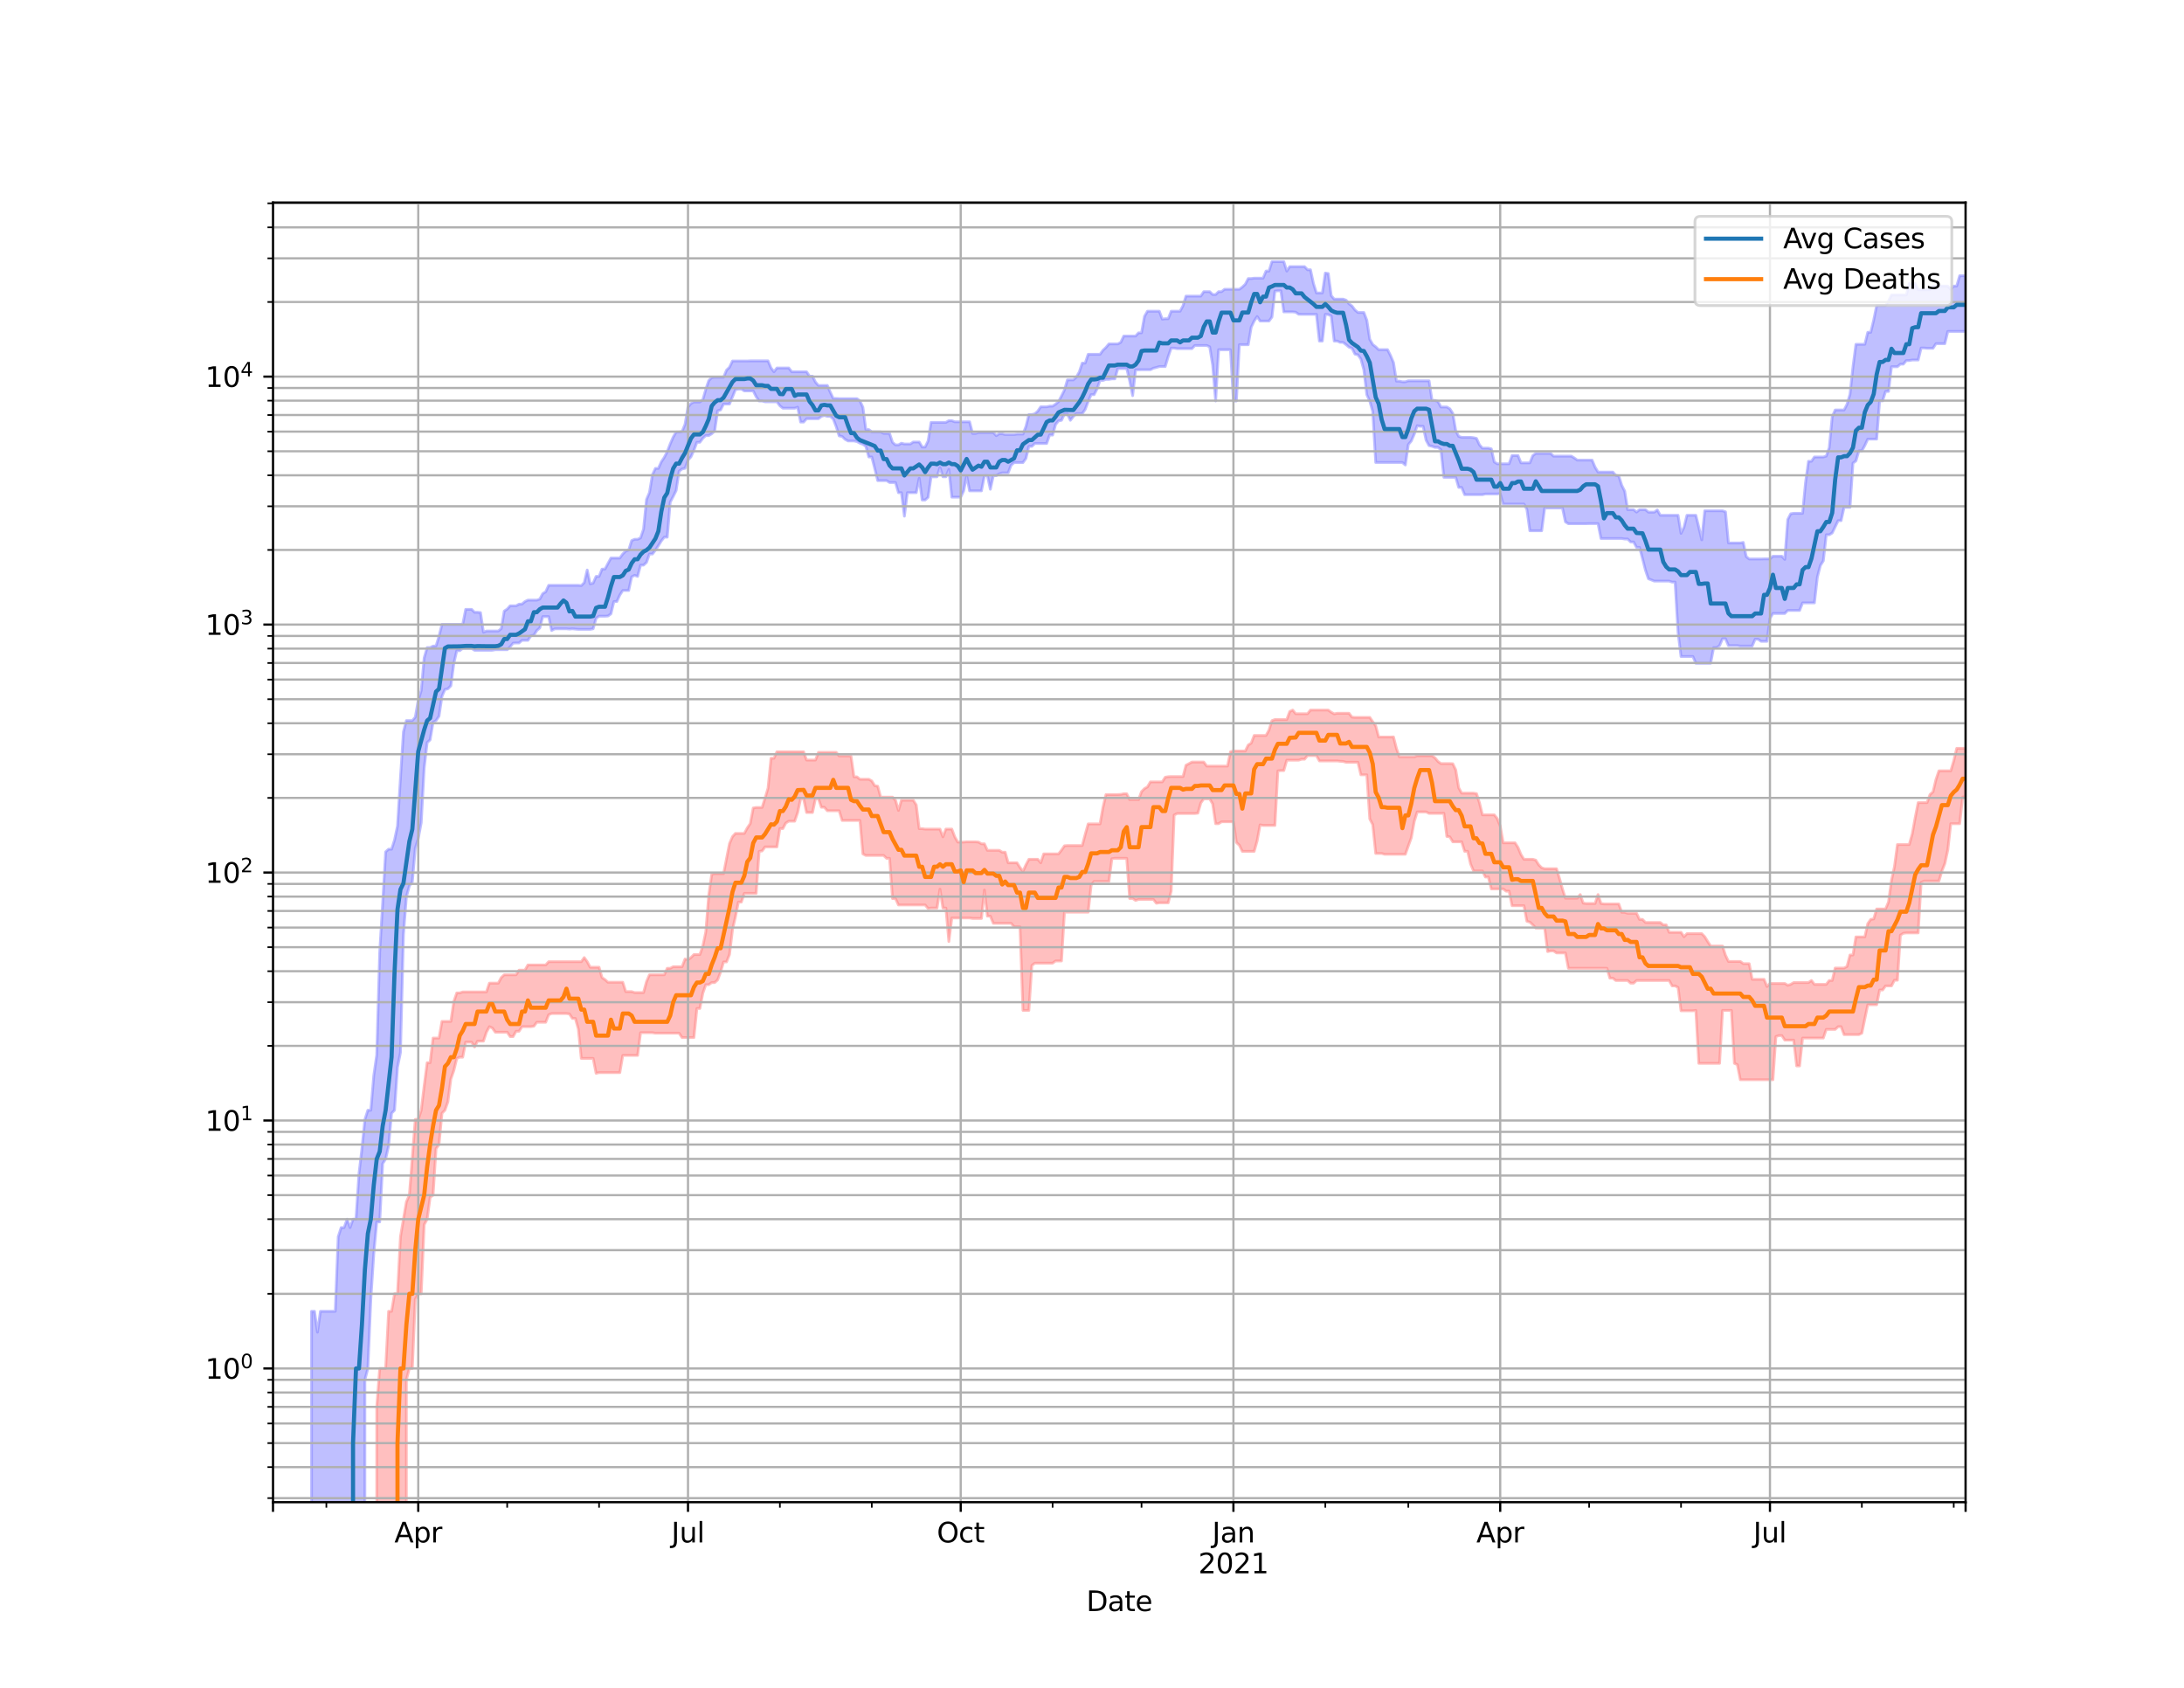 <?xml version="1.0" encoding="utf-8" standalone="no"?>
<!DOCTYPE svg PUBLIC "-//W3C//DTD SVG 1.1//EN"
  "http://www.w3.org/Graphics/SVG/1.1/DTD/svg11.dtd">
<svg height="612pt" version="1.1" viewBox="0 0 792 612" width="792pt" xmlns="http://www.w3.org/2000/svg" xmlns:xlink="http://www.w3.org/1999/xlink">
 <defs>
  <style type="text/css">*{stroke-linecap:butt;stroke-linejoin:round;}</style>
 </defs>
 <g id="figure_1">
  <g id="patch_1">
   <path d="M 0 612 
L 792 612 
L 792 0 
L 0 0 
z
" style="fill:#ffffff;"/>
  </g>
  <g id="axes_1">
   <g id="patch_2">
    <path d="M 99 544.68 
L 712.8 544.68 
L 712.8 73.44 
L 99 73.44 
z
" style="fill:#ffffff;"/>
   </g>
   <g id="PolyCollection_1">
    <path clip-path="url(#p68e2955192)" d="M 99 90404.758 
L 99 90404.758 
L 100.075 90404.758 
L 101.15 90404.758 
L 102.225 90404.758 
L 103.3 90404.758 
L 104.375 90404.758 
L 105.45 90404.758 
L 106.525 90404.758 
L 107.6 90404.758 
L 108.675 90404.758 
L 109.75 90404.758 
L 110.825 90404.758 
L 111.899 90404.758 
L 112.974 475.475 
L 114.049 475.475 
L 115.124 483.057 
L 116.199 475.475 
L 117.274 475.475 
L 118.349 475.475 
L 119.424 475.475 
L 120.499 475.475 
L 121.574 475.475 
L 122.649 448.41 
L 123.724 445.109 
L 124.799 445.109 
L 125.874 442.064 
L 126.949 445.109 
L 128.024 442.064 
L 129.099 442.064 
L 130.174 425.587 
L 131.249 416.492 
L 132.324 405.898 
L 133.399 402.565 
L 134.474 402.565 
L 135.549 389.937 
L 136.623 382.477 
L 137.698 345.282 
L 138.773 327.403 
L 139.848 308.87 
L 140.923 307.915 
L 141.998 307.915 
L 143.073 304.573 
L 144.148 299.493 
L 145.223 282.064 
L 146.298 265.344 
L 147.373 261.283 
L 148.448 261.283 
L 149.523 261.283 
L 150.598 260.037 
L 151.673 253.943 
L 152.748 250.392 
L 153.823 238.502 
L 154.898 234.808 
L 155.973 234.808 
L 157.048 234.27 
L 158.123 234.213 
L 159.198 230.731 
L 160.273 226.399 
L 161.347 226.399 
L 162.422 226.399 
L 163.497 226.399 
L 164.572 226.399 
L 165.647 226.399 
L 166.722 226.399 
L 167.797 226.399 
L 168.872 220.944 
L 169.947 220.944 
L 171.022 220.944 
L 172.097 222.016 
L 173.172 222.016 
L 174.247 222.121 
L 175.322 229.236 
L 176.397 228.806 
L 177.472 228.806 
L 178.547 228.806 
L 179.622 228.806 
L 180.697 228.806 
L 181.772 227.945 
L 182.847 221.58 
L 183.922 220.863 
L 184.996 219.664 
L 186.071 219.664 
L 187.146 219.664 
L 188.221 219.068 
L 189.296 219.039 
L 190.371 218.114 
L 191.446 217.6 
L 192.521 217.6 
L 193.596 217.6 
L 194.671 217.6 
L 195.746 217.219 
L 196.821 215.246 
L 197.896 214.575 
L 198.971 212.236 
L 200.046 212.236 
L 201.121 212.236 
L 202.196 212.236 
L 203.271 212.236 
L 204.346 212.236 
L 205.421 212.236 
L 206.496 212.236 
L 207.571 212.236 
L 208.646 212.236 
L 209.72 212.236 
L 210.795 212.342 
L 211.87 211.254 
L 212.945 206.677 
L 214.02 211.692 
L 215.095 211.444 
L 216.17 209.001 
L 217.245 209.001 
L 218.32 206.354 
L 219.395 206.34 
L 220.47 204.322 
L 221.545 202.349 
L 222.62 202.349 
L 223.695 202.349 
L 224.77 202.349 
L 225.845 200.856 
L 226.92 199.824 
L 227.995 199.431 
L 229.07 196.01 
L 230.145 195.541 
L 231.22 195.541 
L 232.295 195.04 
L 233.37 191.837 
L 234.444 181.112 
L 235.519 178.588 
L 236.594 172.136 
L 237.669 169.839 
L 238.744 169.839 
L 239.819 167.454 
L 240.894 165.831 
L 241.969 163.751 
L 243.044 160.947 
L 244.119 158.501 
L 245.194 156.64 
L 246.269 156.64 
L 247.344 156.462 
L 248.419 153.829 
L 249.494 147.596 
L 250.569 146.297 
L 251.644 145.767 
L 252.719 145.767 
L 253.794 145.767 
L 254.869 144.932 
L 255.944 141.172 
L 257.019 138.018 
L 258.094 136.911 
L 259.168 136.783 
L 260.243 136.783 
L 261.318 136.783 
L 262.393 136.783 
L 263.468 134.212 
L 264.543 133.167 
L 265.618 130.898 
L 266.693 130.898 
L 267.768 130.898 
L 268.843 130.898 
L 269.918 130.898 
L 270.993 130.898 
L 272.068 130.839 
L 273.143 130.839 
L 274.218 130.839 
L 275.293 130.839 
L 276.368 130.839 
L 277.443 130.839 
L 278.518 130.839 
L 279.593 133.4 
L 280.668 134.802 
L 281.743 133.428 
L 282.818 133.428 
L 283.892 133.428 
L 284.967 133.428 
L 286.042 133.428 
L 287.117 134.802 
L 288.192 134.802 
L 289.267 134.802 
L 290.342 134.802 
L 291.417 134.802 
L 292.492 134.802 
L 293.567 136.407 
L 294.642 136.407 
L 295.717 138.549 
L 296.792 139.762 
L 297.867 139.762 
L 298.942 139.762 
L 300.017 139.762 
L 301.092 142.202 
L 302.167 144.484 
L 303.242 144.484 
L 304.317 144.55 
L 305.392 144.55 
L 306.467 144.55 
L 307.542 144.55 
L 308.616 144.55 
L 309.691 144.55 
L 310.766 144.55 
L 311.841 145.339 
L 312.916 147.672 
L 313.991 155.758 
L 315.066 155.758 
L 316.141 156.601 
L 317.216 156.601 
L 318.291 156.601 
L 319.366 156.601 
L 320.441 157.141 
L 321.516 157.141 
L 322.591 157.159 
L 323.666 160.403 
L 324.741 161.317 
L 325.816 161.317 
L 326.891 160.711 
L 327.966 160.984 
L 329.041 160.984 
L 330.116 160.984 
L 331.191 160.263 
L 332.265 160.263 
L 333.34 160.263 
L 334.415 162.083 
L 335.49 162.083 
L 336.565 159.874 
L 337.64 153.158 
L 338.715 153.158 
L 339.79 153.158 
L 340.865 153.158 
L 341.94 153.158 
L 343.015 153.158 
L 344.09 152.534 
L 345.165 152.534 
L 346.24 152.94 
L 347.315 152.94 
L 348.39 152.94 
L 349.465 152.94 
L 350.54 152.94 
L 351.615 152.94 
L 352.69 157.185 
L 353.765 157.185 
L 354.84 156.823 
L 355.915 156.823 
L 356.989 156.823 
L 358.064 156.823 
L 359.139 156.825 
L 360.214 156.825 
L 361.289 157.966 
L 362.364 157.277 
L 363.439 157.277 
L 364.514 157.568 
L 365.589 157.568 
L 366.664 157.568 
L 367.739 157.568 
L 368.814 157.403 
L 369.889 157.403 
L 370.964 157.403 
L 372.039 154.657 
L 373.114 150.329 
L 374.189 150.329 
L 375.264 150.037 
L 376.339 149.078 
L 377.414 147.517 
L 378.489 147.517 
L 379.564 147.517 
L 380.639 147.268 
L 381.713 147.268 
L 382.788 146.555 
L 383.863 145.643 
L 384.938 143.575 
L 386.013 141.392 
L 387.088 137.741 
L 388.163 137.741 
L 389.238 137.741 
L 390.313 136.759 
L 391.388 134.868 
L 392.463 131.654 
L 393.538 131.654 
L 394.613 128.471 
L 395.688 128.471 
L 396.763 128.471 
L 397.838 128.471 
L 398.913 128.471 
L 399.988 126.998 
L 401.063 125.98 
L 402.138 124.705 
L 403.213 124.705 
L 404.288 124.705 
L 405.363 124.705 
L 406.437 124.124 
L 407.512 121.85 
L 408.587 121.85 
L 409.662 121.85 
L 410.737 121.85 
L 411.812 121.85 
L 412.887 120.684 
L 413.962 120.684 
L 415.037 114.712 
L 416.112 112.848 
L 417.187 112.848 
L 418.262 112.848 
L 419.337 112.848 
L 420.412 112.848 
L 421.487 115.712 
L 422.562 115.57 
L 423.637 115.57 
L 424.712 112.848 
L 425.787 112.848 
L 426.862 112.848 
L 427.937 112.848 
L 429.012 110.834 
L 430.087 107.357 
L 431.161 107.357 
L 432.236 107.357 
L 433.311 107.357 
L 434.386 107.357 
L 435.461 107.357 
L 436.536 105.758 
L 437.611 105.758 
L 438.686 105.758 
L 439.761 106.799 
L 440.836 106.799 
L 441.911 105.758 
L 442.986 105.758 
L 444.061 104.89 
L 445.136 104.89 
L 446.211 104.89 
L 447.286 104.89 
L 448.361 104.89 
L 449.436 104.89 
L 450.511 104.083 
L 451.586 103.071 
L 452.661 101.003 
L 453.736 101.003 
L 454.811 100.862 
L 455.885 100.862 
L 456.96 100.862 
L 458.035 100.862 
L 459.11 98.291 
L 460.185 98.291 
L 461.26 94.86 
L 462.335 94.86 
L 463.41 94.86 
L 464.485 94.86 
L 465.56 94.86 
L 466.635 98.291 
L 467.71 96.68 
L 468.785 96.68 
L 469.86 96.68 
L 470.935 96.68 
L 472.01 96.68 
L 473.085 96.68 
L 474.16 97.816 
L 475.235 97.816 
L 476.31 102.779 
L 477.385 106.226 
L 478.46 106.226 
L 479.535 106.226 
L 480.609 99.004 
L 481.684 99.184 
L 482.759 107.212 
L 483.834 108.457 
L 484.909 108.457 
L 485.984 108.457 
L 487.059 108.457 
L 488.134 108.838 
L 489.209 110.141 
L 490.284 110.957 
L 491.359 112.394 
L 492.434 113.3 
L 493.509 113.3 
L 494.584 113.3 
L 495.659 116.101 
L 496.734 123.049 
L 497.809 124.927 
L 498.884 125.757 
L 499.959 126.787 
L 501.034 126.787 
L 502.109 126.787 
L 503.184 126.787 
L 504.258 128.917 
L 505.333 131.467 
L 506.408 138.199 
L 507.483 138.199 
L 508.558 138.439 
L 509.633 138.439 
L 510.708 138.079 
L 511.783 138.079 
L 512.858 138.079 
L 513.933 138.079 
L 515.008 138.079 
L 516.083 138.079 
L 517.158 138.079 
L 518.233 138.079 
L 519.308 145.188 
L 520.383 145.188 
L 521.458 145.573 
L 522.533 147.581 
L 523.608 147.581 
L 524.683 147.581 
L 525.758 148.22 
L 526.833 149.872 
L 527.908 156.157 
L 528.982 158.221 
L 530.057 158.577 
L 531.132 158.577 
L 532.207 158.577 
L 533.282 158.577 
L 534.357 158.699 
L 535.432 158.954 
L 536.507 161.277 
L 537.582 162.491 
L 538.657 162.491 
L 539.732 162.491 
L 540.807 162.754 
L 541.882 167.51 
L 542.957 168.167 
L 544.032 168.167 
L 545.107 168.167 
L 546.182 168.167 
L 547.257 168.167 
L 548.332 165.172 
L 549.407 165.172 
L 550.482 165.172 
L 551.557 167.824 
L 552.632 167.824 
L 553.706 167.824 
L 554.781 167.824 
L 555.856 165.194 
L 556.931 164.399 
L 558.006 164.399 
L 559.081 164.399 
L 560.156 164.399 
L 561.231 164.399 
L 562.306 164.399 
L 563.381 165.402 
L 564.456 165.393 
L 565.531 165.393 
L 566.606 165.393 
L 567.681 165.393 
L 568.756 165.393 
L 569.831 165.393 
L 570.906 166.06 
L 571.981 166.839 
L 573.056 166.839 
L 574.131 166.839 
L 575.206 166.839 
L 576.281 166.839 
L 577.356 166.839 
L 578.43 169.38 
L 579.505 171.174 
L 580.58 171.174 
L 581.655 171.174 
L 582.73 171.174 
L 583.805 171.174 
L 584.88 171.174 
L 585.955 172.383 
L 587.03 172.55 
L 588.105 175.985 
L 589.18 178.082 
L 590.255 184.814 
L 591.33 184.814 
L 592.405 184.814 
L 593.48 185.682 
L 594.555 184.814 
L 595.63 184.814 
L 596.705 184.814 
L 597.78 185.706 
L 598.855 185.706 
L 599.93 185.706 
L 601.005 184.898 
L 602.08 186.836 
L 603.154 186.836 
L 604.229 186.836 
L 605.304 186.836 
L 606.379 186.836 
L 607.454 186.836 
L 608.529 186.836 
L 609.604 193.394 
L 610.679 191.192 
L 611.754 186.836 
L 612.829 186.836 
L 613.904 186.836 
L 614.979 186.836 
L 616.054 191.192 
L 617.129 195.746 
L 618.204 185.208 
L 619.279 185.208 
L 620.354 185.208 
L 621.429 185.208 
L 622.504 185.208 
L 623.579 185.208 
L 624.654 185.208 
L 625.729 185.588 
L 626.804 196.877 
L 627.878 196.877 
L 628.953 196.877 
L 630.028 196.877 
L 631.103 196.877 
L 632.178 196.675 
L 633.253 201.843 
L 634.328 202.687 
L 635.403 202.687 
L 636.478 202.687 
L 637.553 202.687 
L 638.628 202.687 
L 639.703 202.649 
L 640.778 202.649 
L 641.853 202.649 
L 642.928 201.687 
L 644.003 201.687 
L 645.078 201.687 
L 646.153 201.687 
L 647.228 202.828 
L 648.303 188.363 
L 649.378 186.303 
L 650.453 186.124 
L 651.527 186.124 
L 652.602 186.124 
L 653.677 186.124 
L 654.752 174.986 
L 655.827 167.26 
L 656.902 167.26 
L 657.977 165.693 
L 659.052 165.693 
L 660.127 165.693 
L 661.202 165.693 
L 662.277 165.384 
L 663.352 162.336 
L 664.427 151.105 
L 665.502 148.667 
L 666.577 148.667 
L 667.652 148.667 
L 668.727 148.667 
L 669.802 146.592 
L 670.877 142.992 
L 671.952 133.026 
L 673.027 124.84 
L 674.102 124.84 
L 675.177 124.84 
L 676.251 124.84 
L 677.326 120.492 
L 678.401 120.492 
L 679.476 116.034 
L 680.551 110.776 
L 681.626 110.776 
L 682.701 110.776 
L 683.776 110.776 
L 684.851 109.173 
L 685.926 106.942 
L 687.001 106.942 
L 688.076 106.942 
L 689.151 106.942 
L 690.226 106.942 
L 691.301 106.942 
L 692.376 102.789 
L 693.451 102.789 
L 694.526 102.789 
L 695.601 105.051 
L 696.676 105.051 
L 697.751 105.051 
L 698.826 105.051 
L 699.901 105.051 
L 700.975 103.728 
L 702.05 103.728 
L 703.125 103.728 
L 704.2 103.728 
L 705.275 103.728 
L 706.35 103.728 
L 707.425 104.896 
L 708.5 103.728 
L 709.575 103.728 
L 710.65 99.975 
L 711.725 99.975 
L 712.8 99.975 
L 712.8 120.176 
L 712.8 120.176 
L 711.725 120.176 
L 710.65 120.176 
L 709.575 120.176 
L 708.5 120.176 
L 707.425 120.176 
L 706.35 120.176 
L 705.275 124.605 
L 704.2 124.605 
L 703.125 124.605 
L 702.05 124.605 
L 700.975 126.289 
L 699.901 126.289 
L 698.826 126.289 
L 697.751 126.181 
L 696.676 126.181 
L 695.601 130.539 
L 694.526 130.539 
L 693.451 130.539 
L 692.376 130.73 
L 691.301 130.73 
L 690.226 132.033 
L 689.151 132.033 
L 688.076 132.971 
L 687.001 132.971 
L 685.926 132.971 
L 684.851 141.924 
L 683.776 141.924 
L 682.701 145.354 
L 681.626 145.354 
L 680.551 159.215 
L 679.476 159.215 
L 678.401 159.215 
L 677.326 159.215 
L 676.251 161.538 
L 675.177 163.471 
L 674.102 163.471 
L 673.027 167.139 
L 671.952 167.939 
L 670.877 183.946 
L 669.802 183.946 
L 668.727 183.946 
L 667.652 188.786 
L 666.577 188.786 
L 665.502 191.019 
L 664.427 193.25 
L 663.352 193.901 
L 662.277 193.901 
L 661.202 203.362 
L 660.127 205.044 
L 659.052 209.269 
L 657.977 218.602 
L 656.902 218.602 
L 655.827 218.602 
L 654.752 218.602 
L 653.677 218.602 
L 652.602 221.343 
L 651.527 221.343 
L 650.453 221.343 
L 649.378 221.343 
L 648.303 221.343 
L 647.228 222.436 
L 646.153 222.436 
L 645.078 222.436 
L 644.003 222.436 
L 642.928 222.436 
L 641.853 224.22 
L 640.778 232.545 
L 639.703 232.545 
L 638.628 232.545 
L 637.553 231.772 
L 636.478 231.772 
L 635.403 234.266 
L 634.328 234.266 
L 633.253 234.266 
L 632.178 234.266 
L 631.103 234.266 
L 630.028 234.094 
L 628.953 234.094 
L 627.878 234.094 
L 626.804 234.094 
L 625.729 231.594 
L 624.654 231.594 
L 623.579 234.094 
L 622.504 234.827 
L 621.429 234.827 
L 620.354 240.491 
L 619.279 240.491 
L 618.204 240.491 
L 617.129 240.491 
L 616.054 240.491 
L 614.979 240.491 
L 613.904 238.047 
L 612.829 238.047 
L 611.754 238.047 
L 610.679 238.047 
L 609.604 238.047 
L 608.529 229.349 
L 607.454 211.066 
L 606.379 211.066 
L 605.304 210.71 
L 604.229 210.71 
L 603.154 210.71 
L 602.08 210.71 
L 601.005 210.71 
L 599.93 210.71 
L 598.855 210.279 
L 597.78 209.859 
L 596.705 206.748 
L 595.63 202.492 
L 594.555 198.484 
L 593.48 198.484 
L 592.405 196.509 
L 591.33 196.509 
L 590.255 195.442 
L 589.18 195.442 
L 588.105 195.268 
L 587.03 195.268 
L 585.955 195.268 
L 584.88 195.268 
L 583.805 195.268 
L 582.73 195.268 
L 581.655 195.268 
L 580.58 195.268 
L 579.505 189.86 
L 578.43 189.86 
L 577.356 189.86 
L 576.281 189.86 
L 575.206 189.901 
L 574.131 189.901 
L 573.056 189.901 
L 571.981 189.901 
L 570.906 189.901 
L 569.831 189.901 
L 568.756 189.901 
L 567.681 189.221 
L 566.606 184.186 
L 565.531 184.186 
L 564.456 184.186 
L 563.381 184.186 
L 562.306 184.186 
L 561.231 184.186 
L 560.156 184.186 
L 559.081 192.443 
L 558.006 192.443 
L 556.931 192.443 
L 555.856 192.443 
L 554.781 192.443 
L 553.706 184.677 
L 552.632 182.764 
L 551.557 182.764 
L 550.482 182.764 
L 549.407 182.764 
L 548.332 182.764 
L 547.257 182.764 
L 546.182 182.764 
L 545.107 182.764 
L 544.032 178.999 
L 542.957 179.104 
L 541.882 179.104 
L 540.807 179.104 
L 539.732 179.104 
L 538.657 179.104 
L 537.582 179.368 
L 536.507 179.368 
L 535.432 179.368 
L 534.357 179.368 
L 533.282 179.368 
L 532.207 179.368 
L 531.132 179.368 
L 530.057 176.734 
L 528.982 176.734 
L 527.908 173.094 
L 526.833 173.094 
L 525.758 173.094 
L 524.683 173.094 
L 523.608 173.086 
L 522.533 163.051 
L 521.458 162.208 
L 520.383 162.208 
L 519.308 161.81 
L 518.233 161.576 
L 517.158 159.621 
L 516.083 154.562 
L 515.008 154.562 
L 513.933 154.35 
L 512.858 157.436 
L 511.783 159.92 
L 510.708 161.187 
L 509.633 168.606 
L 508.558 167.696 
L 507.483 167.696 
L 506.408 167.696 
L 505.333 167.696 
L 504.258 167.696 
L 503.184 167.696 
L 502.109 167.696 
L 501.034 167.696 
L 499.959 167.696 
L 498.884 167.696 
L 497.809 149.213 
L 496.734 145.47 
L 495.659 143.134 
L 494.584 134.121 
L 493.509 130.175 
L 492.434 128.655 
L 491.359 128.395 
L 490.284 126.276 
L 489.209 125.879 
L 488.134 124.978 
L 487.059 124.135 
L 485.984 124.135 
L 484.909 123.657 
L 483.834 123.657 
L 482.759 114.574 
L 481.684 114.065 
L 480.609 113.97 
L 479.535 123.657 
L 478.46 123.657 
L 477.385 113.97 
L 476.31 113.97 
L 475.235 113.97 
L 474.16 113.97 
L 473.085 113.97 
L 472.01 113.97 
L 470.935 113.948 
L 469.86 113.188 
L 468.785 113.089 
L 467.71 113.089 
L 466.635 113.089 
L 465.56 113.089 
L 464.485 105.429 
L 463.41 105.429 
L 462.335 105.565 
L 461.26 114.954 
L 460.185 116.399 
L 459.11 116.399 
L 458.035 116.399 
L 456.96 116.399 
L 455.885 114.77 
L 454.811 116.399 
L 453.736 118.643 
L 452.661 124.986 
L 451.586 124.986 
L 450.511 124.986 
L 449.436 124.986 
L 448.361 145.396 
L 447.286 145.396 
L 446.211 126.807 
L 445.136 126.807 
L 444.061 126.807 
L 442.986 126.807 
L 441.911 126.807 
L 440.836 145.396 
L 439.761 132.392 
L 438.686 125.762 
L 437.611 125.274 
L 436.536 125.274 
L 435.461 125.274 
L 434.386 125.274 
L 433.311 125.274 
L 432.236 126.417 
L 431.161 126.417 
L 430.087 126.417 
L 429.012 126.417 
L 427.937 126.417 
L 426.862 126.417 
L 425.787 126.217 
L 424.712 126.217 
L 423.637 129.291 
L 422.562 132.912 
L 421.487 132.912 
L 420.412 132.912 
L 419.337 133.24 
L 418.262 133.501 
L 417.187 134.054 
L 416.112 134.054 
L 415.037 134.054 
L 413.962 134.054 
L 412.887 134.084 
L 411.812 134.084 
L 410.737 143.455 
L 409.662 138.055 
L 408.587 133.626 
L 407.512 133.626 
L 406.437 133.626 
L 405.363 133.626 
L 404.288 137.377 
L 403.213 137.377 
L 402.138 137.558 
L 401.063 137.558 
L 399.988 137.944 
L 398.913 137.944 
L 397.838 140.985 
L 396.763 143.091 
L 395.688 143.091 
L 394.613 145.594 
L 393.538 148.43 
L 392.463 149.975 
L 391.388 149.975 
L 390.313 149.975 
L 389.238 151.002 
L 388.163 152.397 
L 387.088 150.122 
L 386.013 150.122 
L 384.938 152.397 
L 383.863 152.606 
L 382.788 153.915 
L 381.713 157.754 
L 380.639 157.693 
L 379.564 160.809 
L 378.489 160.809 
L 377.414 160.809 
L 376.339 160.809 
L 375.264 160.809 
L 374.189 161.839 
L 373.114 161.839 
L 372.039 166.24 
L 370.964 167.734 
L 369.889 167.734 
L 368.814 167.734 
L 367.739 167.734 
L 366.664 168.68 
L 365.589 171.459 
L 364.514 171.459 
L 363.439 171.459 
L 362.364 171.804 
L 361.289 172.468 
L 360.214 172.468 
L 359.139 177.4 
L 358.064 172.468 
L 356.989 172.5 
L 355.915 177.978 
L 354.84 177.978 
L 353.765 177.978 
L 352.69 177.978 
L 351.615 177.978 
L 350.54 172.5 
L 349.465 177.978 
L 348.39 180.27 
L 347.315 180.27 
L 346.24 180.27 
L 345.165 180.27 
L 344.09 170.191 
L 343.015 172.884 
L 341.94 172.884 
L 340.865 169.499 
L 339.79 172.887 
L 338.715 172.887 
L 337.64 172.887 
L 336.565 180.342 
L 335.49 181.297 
L 334.415 181.297 
L 333.34 173.409 
L 332.265 178.648 
L 331.191 178.648 
L 330.116 178.648 
L 329.041 178.648 
L 327.966 187.163 
L 326.891 178.648 
L 325.816 178.648 
L 324.741 174.956 
L 323.666 174.956 
L 322.591 174.956 
L 321.516 174.271 
L 320.441 174.271 
L 319.366 174.271 
L 318.291 174.271 
L 317.216 169.879 
L 316.141 165.698 
L 315.066 165.698 
L 313.991 161.841 
L 312.916 161.09 
L 311.841 160.69 
L 310.766 160.121 
L 309.691 159.889 
L 308.616 159.889 
L 307.542 159.889 
L 306.467 159.305 
L 305.392 158.268 
L 304.317 158.048 
L 303.242 154.702 
L 302.167 151.937 
L 301.092 150.974 
L 300.017 150.974 
L 298.942 150.629 
L 297.867 150.974 
L 296.792 151.824 
L 295.717 151.824 
L 294.642 151.824 
L 293.567 151.824 
L 292.492 151.824 
L 291.417 153.053 
L 290.342 153.053 
L 289.267 147.652 
L 288.192 148.013 
L 287.117 148.013 
L 286.042 148.013 
L 284.967 148.013 
L 283.892 148.013 
L 282.818 147.132 
L 281.743 145.686 
L 280.668 145.686 
L 279.593 145.686 
L 278.518 145.686 
L 277.443 145.686 
L 276.368 145.401 
L 275.293 145.401 
L 274.218 143.853 
L 273.143 141.74 
L 272.068 141.74 
L 270.993 141.74 
L 269.918 141.74 
L 268.843 141.07 
L 267.768 141.07 
L 266.693 141.277 
L 265.618 143.941 
L 264.543 146.496 
L 263.468 146.496 
L 262.393 146.496 
L 261.318 148.616 
L 260.243 148.958 
L 259.168 156.245 
L 258.094 157.29 
L 257.019 157.932 
L 255.944 157.932 
L 254.869 158.926 
L 253.794 160.378 
L 252.719 160.378 
L 251.644 163.253 
L 250.569 165.641 
L 249.494 166.816 
L 248.419 169.811 
L 247.344 170.018 
L 246.269 170.867 
L 245.194 177.856 
L 244.119 180.041 
L 243.044 182.093 
L 241.969 194.779 
L 240.894 194.779 
L 239.819 196.138 
L 238.744 197.869 
L 237.669 199.494 
L 236.594 200.878 
L 235.519 200.878 
L 234.444 203.932 
L 233.37 204.918 
L 232.295 204.918 
L 231.22 209.001 
L 230.145 208.613 
L 229.07 209.156 
L 227.995 214.106 
L 226.92 214.106 
L 225.845 214.106 
L 224.77 215.747 
L 223.695 218.12 
L 222.62 218.12 
L 221.545 222.585 
L 220.47 223.359 
L 219.395 223.428 
L 218.32 223.428 
L 217.245 223.428 
L 216.17 224.164 
L 215.095 227.99 
L 214.02 228.193 
L 212.945 228.193 
L 211.87 228.193 
L 210.795 228.193 
L 209.72 228.193 
L 208.646 228.1 
L 207.571 227.99 
L 206.496 228.1 
L 205.421 227.99 
L 204.346 227.99 
L 203.271 227.99 
L 202.196 227.99 
L 201.121 228.027 
L 200.046 228.616 
L 198.971 223.573 
L 197.896 223.573 
L 196.821 223.573 
L 195.746 227.699 
L 194.671 228.616 
L 193.596 230.328 
L 192.521 230.535 
L 191.446 232.186 
L 190.371 232.186 
L 189.296 232.186 
L 188.221 233.133 
L 187.146 233.133 
L 186.071 233.203 
L 184.996 234.534 
L 183.922 235.584 
L 182.847 235.584 
L 181.772 235.584 
L 180.697 235.584 
L 179.622 235.584 
L 178.547 235.777 
L 177.472 235.797 
L 176.397 235.797 
L 175.322 235.797 
L 174.247 235.797 
L 173.172 235.797 
L 172.097 235.797 
L 171.022 235.07 
L 169.947 235.07 
L 168.872 235.085 
L 167.797 235.085 
L 166.722 235.931 
L 165.647 235.931 
L 164.572 240.581 
L 163.497 248.672 
L 162.422 249.749 
L 161.347 250.005 
L 160.273 252.486 
L 159.198 259.688 
L 158.123 261.283 
L 157.048 261.927 
L 155.973 268.273 
L 154.898 269.242 
L 153.823 278.531 
L 152.748 298.344 
L 151.673 304.057 
L 150.598 307.571 
L 149.523 319.761 
L 148.448 321.236 
L 147.373 325.188 
L 146.298 339.088 
L 145.223 381.637 
L 144.148 386.97 
L 143.073 402.565 
L 141.998 403.644 
L 140.923 415.49 
L 139.848 420.213 
L 138.773 421.924 
L 137.698 443.053 
L 136.623 443.053 
L 135.549 454.621 
L 134.474 471.132 
L 133.399 496.195 
L 132.324 500.309 
L 131.249 90404.758 
L 130.174 90404.758 
L 129.099 90404.758 
L 128.024 90404.758 
L 126.949 90404.758 
L 125.874 90404.758 
L 124.799 90404.758 
L 123.724 90404.758 
L 122.649 90404.758 
L 121.574 90404.758 
L 120.499 90404.758 
L 119.424 90404.758 
L 118.349 90404.758 
L 117.274 90404.758 
L 116.199 90404.758 
L 115.124 90404.758 
L 114.049 90404.758 
L 112.974 90404.758 
L 111.899 90404.758 
L 110.825 90404.758 
L 109.75 90404.758 
L 108.675 90404.758 
L 107.6 90404.758 
L 106.525 90404.758 
L 105.45 90404.758 
L 104.375 90404.758 
L 103.3 90404.758 
L 102.225 90404.758 
L 101.15 90404.758 
L 100.075 90404.758 
L 99 90404.758 
z
" style="fill:#8080ff;fill-opacity:0.5;stroke:#8080ff;stroke-opacity:0.5;"/>
   </g>
   <g id="PolyCollection_2">
    <path clip-path="url(#p68e2955192)" d="M 99 90404.758 
L 99 90404.758 
L 100.075 90404.758 
L 101.15 90404.758 
L 102.225 90404.758 
L 103.3 90404.758 
L 104.375 90404.758 
L 105.45 90404.758 
L 106.525 90404.758 
L 107.6 90404.758 
L 108.675 90404.758 
L 109.75 90404.758 
L 110.825 90404.758 
L 111.899 90404.758 
L 112.974 90404.758 
L 114.049 90404.758 
L 115.124 90404.758 
L 116.199 90404.758 
L 117.274 90404.758 
L 118.349 90404.758 
L 119.424 90404.758 
L 120.499 90404.758 
L 121.574 90404.758 
L 122.649 90404.758 
L 123.724 90404.758 
L 124.799 90404.758 
L 125.874 90404.758 
L 126.949 90404.758 
L 128.024 90404.758 
L 129.099 90404.758 
L 130.174 90404.758 
L 131.249 90404.758 
L 132.324 90404.758 
L 133.399 90404.758 
L 134.474 90404.758 
L 135.549 90404.758 
L 136.623 510.122 
L 137.698 496.195 
L 138.773 496.195 
L 139.848 496.195 
L 140.923 475.475 
L 141.998 475.475 
L 143.073 469.13 
L 144.148 469.13 
L 145.223 448.41 
L 146.298 442.064 
L 147.373 435.767 
L 148.448 433.351 
L 149.523 419.659 
L 150.598 405.898 
L 151.673 405.898 
L 152.748 402.565 
L 153.823 393.71 
L 154.898 385.338 
L 155.973 385.338 
L 157.048 376.397 
L 158.123 376.397 
L 159.198 376.397 
L 160.273 370.352 
L 161.347 370.352 
L 162.422 370.352 
L 163.497 370.352 
L 164.572 363.13 
L 165.647 360.024 
L 166.722 360.024 
L 167.797 359.667 
L 168.872 359.667 
L 169.947 359.667 
L 171.022 359.667 
L 172.097 359.667 
L 173.172 359.667 
L 174.247 359.667 
L 175.322 359.667 
L 176.397 359.667 
L 177.472 356.487 
L 178.547 356.487 
L 179.622 356.487 
L 180.697 356.487 
L 181.772 354.468 
L 182.847 353.446 
L 183.922 353.446 
L 184.996 353.446 
L 186.071 353.446 
L 187.146 353.446 
L 188.221 351.767 
L 189.296 351.767 
L 190.371 351.767 
L 191.446 349.881 
L 192.521 349.881 
L 193.596 349.881 
L 194.671 349.881 
L 195.746 349.881 
L 196.821 349.881 
L 197.896 349.881 
L 198.971 348.701 
L 200.046 348.701 
L 201.121 348.701 
L 202.196 348.701 
L 203.271 348.701 
L 204.346 348.701 
L 205.421 348.701 
L 206.496 348.701 
L 207.571 348.701 
L 208.646 348.701 
L 209.72 348.701 
L 210.795 348.701 
L 211.87 347.211 
L 212.945 348.701 
L 214.02 350.718 
L 215.095 350.718 
L 216.17 350.718 
L 217.245 350.718 
L 218.32 354.468 
L 219.395 355.2 
L 220.47 356.162 
L 221.545 356.162 
L 222.62 356.162 
L 223.695 356.162 
L 224.77 356.162 
L 225.845 356.162 
L 226.92 359.549 
L 227.995 359.549 
L 229.07 359.549 
L 230.145 359.905 
L 231.22 359.905 
L 232.295 359.905 
L 233.37 359.905 
L 234.444 355.946 
L 235.519 353.446 
L 236.594 353.446 
L 237.669 353.446 
L 238.744 353.446 
L 239.819 353.446 
L 240.894 353.446 
L 241.969 351.097 
L 243.044 351.097 
L 244.119 350.531 
L 245.194 350.531 
L 246.269 350.531 
L 247.344 350.531 
L 248.419 347.731 
L 249.494 347.993 
L 250.569 347.211 
L 251.644 346.109 
L 252.719 346.109 
L 253.794 346.109 
L 254.869 343.054 
L 255.944 337.918 
L 257.019 324.606 
L 258.094 317.007 
L 259.168 316.77 
L 260.243 316.77 
L 261.318 316.77 
L 262.393 316.77 
L 263.468 311.296 
L 264.543 305.864 
L 265.618 303.379 
L 266.693 302.194 
L 267.768 302.194 
L 268.843 302.194 
L 269.918 302.194 
L 270.993 300.209 
L 272.068 298.64 
L 273.143 292.974 
L 274.218 292.781 
L 275.293 292.781 
L 276.368 292.781 
L 277.443 289.371 
L 278.518 285.751 
L 279.593 274.939 
L 280.668 274.939 
L 281.743 272.58 
L 282.818 272.58 
L 283.892 272.58 
L 284.967 272.58 
L 286.042 272.58 
L 287.117 272.58 
L 288.192 272.58 
L 289.267 272.58 
L 290.342 272.58 
L 291.417 272.58 
L 292.492 275.593 
L 293.567 275.593 
L 294.642 275.593 
L 295.717 275.593 
L 296.792 272.809 
L 297.867 272.809 
L 298.942 272.809 
L 300.017 272.809 
L 301.092 272.809 
L 302.167 272.809 
L 303.242 272.809 
L 304.317 274.097 
L 305.392 274.097 
L 306.467 274.097 
L 307.542 274.097 
L 308.616 274.176 
L 309.691 281.676 
L 310.766 281.676 
L 311.841 282.553 
L 312.916 282.553 
L 313.991 282.553 
L 315.066 282.553 
L 316.141 283.165 
L 317.216 284.905 
L 318.291 285.062 
L 319.366 289.04 
L 320.441 289.04 
L 321.516 289.04 
L 322.591 289.04 
L 323.666 289.04 
L 324.741 290.161 
L 325.816 293.863 
L 326.891 290.161 
L 327.966 290.161 
L 329.041 290.161 
L 330.116 290.161 
L 331.191 290.161 
L 332.265 291.874 
L 333.34 300.468 
L 334.415 300.468 
L 335.49 300.624 
L 336.565 300.624 
L 337.64 300.624 
L 338.715 300.624 
L 339.79 300.624 
L 340.865 300.624 
L 341.94 303.435 
L 343.015 300.624 
L 344.09 300.624 
L 345.165 300.624 
L 346.24 303.435 
L 347.315 305.331 
L 348.39 305.331 
L 349.465 305.331 
L 350.54 305.242 
L 351.615 305.242 
L 352.69 305.242 
L 353.765 305.242 
L 354.84 305.331 
L 355.915 305.953 
L 356.989 305.953 
L 358.064 308.326 
L 359.139 308.326 
L 360.214 308.326 
L 361.289 308.326 
L 362.364 308.326 
L 363.439 308.999 
L 364.514 308.999 
L 365.589 312.834 
L 366.664 312.834 
L 367.739 312.834 
L 368.814 312.834 
L 369.889 314.547 
L 370.964 315.951 
L 372.039 313.59 
L 373.114 311.571 
L 374.189 311.571 
L 375.264 311.571 
L 376.339 311.571 
L 377.414 312.834 
L 378.489 309.618 
L 379.564 309.618 
L 380.639 309.618 
L 381.713 309.618 
L 382.788 309.618 
L 383.863 309.618 
L 384.938 308.263 
L 386.013 306.678 
L 387.088 306.586 
L 388.163 306.586 
L 389.238 306.586 
L 390.313 306.586 
L 391.388 306.586 
L 392.463 306.586 
L 393.538 302.521 
L 394.613 298.74 
L 395.688 298.74 
L 396.763 298.74 
L 397.838 298.74 
L 398.913 298.74 
L 399.988 292.696 
L 401.063 288.102 
L 402.138 288.102 
L 403.213 288.102 
L 404.288 288.102 
L 405.363 288.102 
L 406.437 288.045 
L 407.512 287.819 
L 408.587 287.819 
L 409.662 289.942 
L 410.737 289.942 
L 411.812 289.942 
L 412.887 289.942 
L 413.962 287.037 
L 415.037 285.948 
L 416.112 285.326 
L 417.187 283.5 
L 418.262 283.5 
L 419.337 283.5 
L 420.412 283.5 
L 421.487 283.5 
L 422.562 281.821 
L 423.637 281.628 
L 424.712 281.58 
L 425.787 281.58 
L 426.862 281.58 
L 427.937 281.58 
L 429.012 281.58 
L 430.087 277.464 
L 431.161 276.906 
L 432.236 276.314 
L 433.311 276.314 
L 434.386 276.314 
L 435.461 276.314 
L 436.536 276.314 
L 437.611 277.783 
L 438.686 277.783 
L 439.761 277.783 
L 440.836 277.783 
L 441.911 277.783 
L 442.986 277.783 
L 444.061 277.783 
L 445.136 277.783 
L 446.211 272.58 
L 447.286 272.314 
L 448.361 272.314 
L 449.436 272.314 
L 450.511 272.314 
L 451.586 272.314 
L 452.661 270.127 
L 453.736 269.464 
L 454.811 266.677 
L 455.885 266.677 
L 456.96 266.677 
L 458.035 266.677 
L 459.11 266.677 
L 460.185 264.726 
L 461.26 261.302 
L 462.335 260.904 
L 463.41 260.904 
L 464.485 260.904 
L 465.56 260.904 
L 466.635 260.904 
L 467.71 257.988 
L 468.785 257.467 
L 469.86 258.793 
L 470.935 258.793 
L 472.01 258.793 
L 473.085 258.793 
L 474.16 258.793 
L 475.235 257.467 
L 476.31 257.467 
L 477.385 257.467 
L 478.46 257.467 
L 479.535 257.467 
L 480.609 257.467 
L 481.684 257.467 
L 482.759 258.26 
L 483.834 258.847 
L 484.909 258.632 
L 485.984 258.632 
L 487.059 258.632 
L 488.134 258.632 
L 489.209 258.632 
L 490.284 260.037 
L 491.359 260.12 
L 492.434 260.12 
L 493.509 260.12 
L 494.584 260.12 
L 495.659 260.12 
L 496.734 260.12 
L 497.809 261.714 
L 498.884 263.176 
L 499.959 267.239 
L 501.034 267.239 
L 502.109 267.239 
L 503.184 267.239 
L 504.258 267.239 
L 505.333 267.206 
L 506.408 271.377 
L 507.483 274.429 
L 508.558 274.429 
L 509.633 274.429 
L 510.708 274.429 
L 511.783 274.429 
L 512.858 274.429 
L 513.933 274.031 
L 515.008 274.031 
L 516.083 274.031 
L 517.158 274.031 
L 518.233 274.031 
L 519.308 274.031 
L 520.383 274.804 
L 521.458 276.091 
L 522.533 276.878 
L 523.608 276.878 
L 524.683 276.878 
L 525.758 276.878 
L 526.833 276.921 
L 527.908 279.158 
L 528.982 285.644 
L 530.057 287.594 
L 531.132 287.594 
L 532.207 287.594 
L 533.282 287.594 
L 534.357 287.594 
L 535.432 287.762 
L 536.507 291.07 
L 537.582 295.452 
L 538.657 295.452 
L 539.732 295.452 
L 540.807 295.452 
L 541.882 295.452 
L 542.957 296.8 
L 544.032 299.518 
L 545.107 305.596 
L 546.182 305.596 
L 547.257 305.596 
L 548.332 305.596 
L 549.407 305.596 
L 550.482 307.261 
L 551.557 309.849 
L 552.632 311.571 
L 553.706 311.571 
L 554.781 311.571 
L 555.856 311.571 
L 556.931 311.883 
L 558.006 313.59 
L 559.081 314.659 
L 560.156 314.997 
L 561.231 314.997 
L 562.306 314.997 
L 563.381 314.997 
L 564.456 314.997 
L 565.531 318.504 
L 566.606 322.358 
L 567.681 325.681 
L 568.756 325.681 
L 569.831 325.681 
L 570.906 325.681 
L 571.981 325.681 
L 573.056 324.365 
L 574.131 327.455 
L 575.206 327.611 
L 576.281 327.611 
L 577.356 327.611 
L 578.43 327.611 
L 579.505 324.365 
L 580.58 327.611 
L 581.655 327.767 
L 582.73 327.767 
L 583.805 327.767 
L 584.88 327.767 
L 585.955 327.767 
L 587.03 327.767 
L 588.105 330.81 
L 589.18 330.81 
L 590.255 331.151 
L 591.33 331.151 
L 592.405 331.151 
L 593.48 331.151 
L 594.555 333.379 
L 595.63 333.379 
L 596.705 334.481 
L 597.78 334.481 
L 598.855 334.481 
L 599.93 334.481 
L 601.005 334.481 
L 602.08 334.481 
L 603.154 335.36 
L 604.229 335.36 
L 605.304 338.054 
L 606.379 338.054 
L 607.454 338.054 
L 608.529 338.054 
L 609.604 338.054 
L 610.679 339.65 
L 611.754 338.533 
L 612.829 338.533 
L 613.904 338.533 
L 614.979 338.533 
L 616.054 338.533 
L 617.129 338.533 
L 618.204 339.65 
L 619.279 341.389 
L 620.354 343.054 
L 621.429 343.054 
L 622.504 343.054 
L 623.579 343.054 
L 624.654 343.054 
L 625.729 346.361 
L 626.804 348.612 
L 627.878 348.612 
L 628.953 348.612 
L 630.028 348.612 
L 631.103 348.612 
L 632.178 349.423 
L 633.253 349.423 
L 634.328 349.423 
L 635.403 355.095 
L 636.478 355.095 
L 637.553 355.095 
L 638.628 355.095 
L 639.703 355.095 
L 640.778 357.706 
L 641.853 356.597 
L 642.928 356.597 
L 644.003 356.597 
L 645.078 356.597 
L 646.153 356.597 
L 647.228 356.597 
L 648.303 357.258 
L 649.378 356.926 
L 650.453 356.27 
L 651.527 356.27 
L 652.602 356.27 
L 653.677 356.27 
L 654.752 356.27 
L 655.827 356.27 
L 656.902 355.518 
L 657.977 356.926 
L 659.052 356.926 
L 660.127 356.926 
L 661.202 356.926 
L 662.277 356.926 
L 663.352 355.518 
L 664.427 355.518 
L 665.502 351.002 
L 666.577 351.002 
L 667.652 351.002 
L 668.727 351.002 
L 669.802 350.437 
L 670.877 346.277 
L 671.952 346.277 
L 673.027 339.721 
L 674.102 339.721 
L 675.177 339.721 
L 676.251 339.721 
L 677.326 334.918 
L 678.401 333.379 
L 679.476 333.198 
L 680.551 329.586 
L 681.626 329.586 
L 682.701 329.586 
L 683.776 329.586 
L 684.851 327.042 
L 685.926 319.169 
L 687.001 314.25 
L 688.076 306.223 
L 689.151 306.223 
L 690.226 306.223 
L 691.301 306.223 
L 692.376 306.223 
L 693.451 302.357 
L 694.526 296.424 
L 695.601 291.029 
L 696.676 291.029 
L 697.751 291.029 
L 698.826 291.029 
L 699.901 288.083 
L 700.975 287.148 
L 702.05 282.652 
L 703.125 279.506 
L 704.2 279.506 
L 705.275 279.506 
L 706.35 279.506 
L 707.425 279.506 
L 708.5 275.896 
L 709.575 271.341 
L 710.65 271.341 
L 711.725 271.341 
L 712.8 271.341 
L 712.8 288.827 
L 712.8 288.827 
L 711.725 289.021 
L 710.65 298.665 
L 709.575 298.665 
L 708.5 298.665 
L 707.425 298.665 
L 706.35 308.168 
L 705.275 313.12 
L 704.2 315.835 
L 703.125 319.464 
L 702.05 319.464 
L 700.975 319.464 
L 699.901 319.464 
L 698.826 319.464 
L 697.751 319.464 
L 696.676 319.932 
L 695.601 338.258 
L 694.526 338.258 
L 693.451 338.258 
L 692.376 338.258 
L 691.301 338.258 
L 690.226 338.395 
L 689.151 339.088 
L 688.076 355.412 
L 687.001 355.412 
L 685.926 357.482 
L 684.851 357.482 
L 683.776 357.482 
L 682.701 358.964 
L 681.626 358.964 
L 680.551 364.311 
L 679.476 364.311 
L 678.401 364.311 
L 677.326 364.311 
L 676.251 369.43 
L 675.177 374.622 
L 674.102 375.146 
L 673.027 375.146 
L 671.952 375.146 
L 670.877 375.146 
L 669.802 375.146 
L 668.727 375.146 
L 667.652 372.265 
L 666.577 372.265 
L 665.502 373.258 
L 664.427 373.258 
L 663.352 373.258 
L 662.277 373.258 
L 661.202 376.397 
L 660.127 376.397 
L 659.052 376.397 
L 657.977 376.397 
L 656.902 376.397 
L 655.827 376.397 
L 654.752 376.397 
L 653.677 376.397 
L 652.602 386.497 
L 651.527 386.497 
L 650.453 377.13 
L 649.378 377.13 
L 648.303 377.13 
L 647.228 377.13 
L 646.153 375.5 
L 645.078 375.5 
L 644.003 375.856 
L 642.928 391.51 
L 641.853 391.51 
L 640.778 391.51 
L 639.703 391.51 
L 638.628 391.51 
L 637.553 391.51 
L 636.478 391.51 
L 635.403 391.51 
L 634.328 391.51 
L 633.253 391.51 
L 632.178 391.51 
L 631.103 391.51 
L 630.028 386.029 
L 628.953 385.567 
L 627.878 366.363 
L 626.804 366.363 
L 625.729 366.363 
L 624.654 366.363 
L 623.579 385.567 
L 622.504 385.567 
L 621.429 385.567 
L 620.354 385.567 
L 619.279 385.567 
L 618.204 385.567 
L 617.129 385.567 
L 616.054 385.567 
L 614.979 366.363 
L 613.904 366.504 
L 612.829 366.504 
L 611.754 366.504 
L 610.679 366.504 
L 609.604 366.504 
L 608.529 358.045 
L 607.454 357.482 
L 606.379 357.482 
L 605.304 355.518 
L 604.229 355.518 
L 603.154 355.518 
L 602.08 355.518 
L 601.005 355.518 
L 599.93 355.518 
L 598.855 355.518 
L 597.78 355.518 
L 596.705 355.518 
L 595.63 355.518 
L 594.555 355.518 
L 593.48 355.518 
L 592.405 356.487 
L 591.33 356.487 
L 590.255 355.518 
L 589.18 355.518 
L 588.105 355.518 
L 587.03 355.518 
L 585.955 355.518 
L 584.88 354.676 
L 583.805 354.676 
L 582.73 351.097 
L 581.655 351.097 
L 580.58 351.097 
L 579.505 351.097 
L 578.43 351.097 
L 577.356 351.097 
L 576.281 351.097 
L 575.206 351.097 
L 574.131 351.097 
L 573.056 351.097 
L 571.981 351.097 
L 570.906 351.097 
L 569.831 351.097 
L 568.756 351.097 
L 567.681 345.528 
L 566.606 345.528 
L 565.531 345.528 
L 564.456 345.528 
L 563.381 344.794 
L 562.306 344.794 
L 561.231 345.037 
L 560.156 336.52 
L 559.081 336.52 
L 558.006 336.52 
L 556.931 336.52 
L 555.856 335.36 
L 554.781 334.357 
L 553.706 334.049 
L 552.632 328.4 
L 551.557 328.4 
L 550.482 328.4 
L 549.407 328.4 
L 548.332 328.4 
L 547.257 323.139 
L 546.182 323.139 
L 545.107 322.312 
L 544.032 322.312 
L 542.957 322.312 
L 541.882 322.312 
L 540.807 322.312 
L 539.732 318.012 
L 538.657 318.012 
L 537.582 315.796 
L 536.507 315.796 
L 535.432 315.796 
L 534.357 315.796 
L 533.282 313.264 
L 532.207 308.677 
L 531.132 308.677 
L 530.057 305.242 
L 528.982 305.242 
L 527.908 305.242 
L 526.833 305.242 
L 525.758 303.435 
L 524.683 303.295 
L 523.608 294.885 
L 522.533 294.93 
L 521.458 294.93 
L 520.383 294.93 
L 519.308 294.93 
L 518.233 294.93 
L 517.158 294.393 
L 516.083 294.393 
L 515.008 294.393 
L 513.933 294.393 
L 512.858 297.879 
L 511.783 303.801 
L 510.708 306.739 
L 509.633 309.75 
L 508.558 309.75 
L 507.483 309.75 
L 506.408 309.75 
L 505.333 309.75 
L 504.258 309.75 
L 503.184 309.75 
L 502.109 309.75 
L 501.034 309.454 
L 499.959 309.454 
L 498.884 309.454 
L 497.809 299.014 
L 496.734 296.943 
L 495.659 280.945 
L 494.584 280.945 
L 493.509 280.945 
L 492.434 276.398 
L 491.359 276.398 
L 490.284 276.398 
L 489.209 276.398 
L 488.134 276.398 
L 487.059 276.105 
L 485.984 276.035 
L 484.909 275.91 
L 483.834 275.91 
L 482.759 275.91 
L 481.684 275.91 
L 480.609 275.91 
L 479.535 275.91 
L 478.46 275.91 
L 477.385 273.965 
L 476.31 273.965 
L 475.235 273.965 
L 474.16 273.965 
L 473.085 275.292 
L 472.01 275.292 
L 470.935 275.634 
L 469.86 275.634 
L 468.785 275.634 
L 467.71 275.634 
L 466.635 275.634 
L 465.56 279.4 
L 464.485 279.4 
L 463.41 279.521 
L 462.335 299.29 
L 461.26 299.29 
L 460.185 299.29 
L 459.11 299.29 
L 458.035 299.29 
L 456.96 299.089 
L 455.885 304.892 
L 454.811 308.709 
L 453.736 308.709 
L 452.661 308.709 
L 451.586 308.709 
L 450.511 308.709 
L 449.436 306.465 
L 448.361 305.478 
L 447.286 297.977 
L 446.211 297.977 
L 445.136 297.977 
L 444.061 297.977 
L 442.986 297.977 
L 441.911 298.665 
L 440.836 298.665 
L 439.761 291.501 
L 438.686 289.646 
L 437.611 289.646 
L 436.536 289.646 
L 435.461 291.131 
L 434.386 294.84 
L 433.311 294.975 
L 432.236 294.975 
L 431.161 294.975 
L 430.087 294.975 
L 429.012 294.975 
L 427.937 294.975 
L 426.862 294.975 
L 425.787 295.544 
L 424.712 323.139 
L 423.637 327.351 
L 422.562 327.351 
L 421.487 327.351 
L 420.412 327.351 
L 419.337 327.507 
L 418.262 326.129 
L 417.187 326.129 
L 416.112 326.129 
L 415.037 326.129 
L 413.962 326.129 
L 412.887 326.129 
L 411.812 326.482 
L 410.737 325.78 
L 409.662 325.78 
L 408.587 311.227 
L 407.512 311.227 
L 406.437 311.227 
L 405.363 311.227 
L 404.288 311.227 
L 403.213 311.364 
L 402.138 319.591 
L 401.063 319.591 
L 399.988 319.591 
L 398.913 319.591 
L 397.838 319.591 
L 396.763 319.591 
L 395.688 320.928 
L 394.613 330.754 
L 393.538 330.754 
L 392.463 330.754 
L 391.388 330.754 
L 390.313 330.754 
L 389.238 330.754 
L 388.163 330.754 
L 387.088 330.754 
L 386.013 330.754 
L 384.938 348.434 
L 383.863 348.434 
L 382.788 348.434 
L 381.713 349.241 
L 380.639 349.241 
L 379.564 349.241 
L 378.489 349.241 
L 377.414 349.241 
L 376.339 349.241 
L 375.264 349.241 
L 374.189 350.065 
L 373.114 366.363 
L 372.039 366.363 
L 370.964 366.363 
L 369.889 336.064 
L 368.814 336.064 
L 367.739 336.064 
L 366.664 334.792 
L 365.589 334.792 
L 364.514 334.792 
L 363.439 334.792 
L 362.364 334.792 
L 361.289 334.792 
L 360.214 334.792 
L 359.139 332.19 
L 358.064 332.19 
L 356.989 322.724 
L 355.915 333.019 
L 354.84 333.019 
L 353.765 333.019 
L 352.69 333.019 
L 351.615 332.84 
L 350.54 332.84 
L 349.465 332.84 
L 348.39 332.84 
L 347.315 332.84 
L 346.24 332.84 
L 345.165 332.84 
L 344.09 341.389 
L 343.015 329.259 
L 341.94 329.259 
L 340.865 322.403 
L 339.79 329.259 
L 338.715 329.259 
L 337.64 329.259 
L 336.565 329.422 
L 335.49 328.135 
L 334.415 328.135 
L 333.34 328.135 
L 332.265 328.135 
L 331.191 328.135 
L 330.116 328.135 
L 329.041 328.135 
L 327.966 328.135 
L 326.891 328.135 
L 325.816 328.135 
L 324.741 325.83 
L 323.666 325.83 
L 322.591 311.227 
L 321.516 311.227 
L 320.441 310.181 
L 319.366 310.181 
L 318.291 310.181 
L 317.216 310.181 
L 316.141 310.181 
L 315.066 310.181 
L 313.991 310.181 
L 312.916 309.618 
L 311.841 297.492 
L 310.766 297.492 
L 309.691 297.492 
L 308.616 297.492 
L 307.542 297.492 
L 306.467 297.492 
L 305.392 297.492 
L 304.317 293.973 
L 303.242 293.973 
L 302.167 293.973 
L 301.092 293.973 
L 300.017 293.973 
L 298.942 292.717 
L 297.867 292.717 
L 296.792 289.587 
L 295.717 289.587 
L 294.642 294.616 
L 293.567 294.616 
L 292.492 294.616 
L 291.417 289.587 
L 290.342 289.587 
L 289.267 294.616 
L 288.192 297.758 
L 287.117 297.758 
L 286.042 297.758 
L 284.967 298.418 
L 283.892 300.442 
L 282.818 300.442 
L 281.743 307.076 
L 280.668 307.076 
L 279.593 307.076 
L 278.518 307.076 
L 277.443 307.076 
L 276.368 308.549 
L 275.293 308.709 
L 274.218 323.937 
L 273.143 323.937 
L 272.068 323.937 
L 270.993 323.937 
L 269.918 323.937 
L 268.843 327.094 
L 267.768 327.094 
L 266.693 332.425 
L 265.618 337.179 
L 264.543 346.109 
L 263.468 348.791 
L 262.393 348.791 
L 261.318 352.45 
L 260.243 355.306 
L 259.168 356.27 
L 258.094 356.27 
L 257.019 357.037 
L 255.944 357.037 
L 254.869 360.144 
L 253.794 365.667 
L 252.719 365.667 
L 251.644 376.216 
L 250.569 376.216 
L 249.494 376.216 
L 248.419 376.216 
L 247.344 376.216 
L 246.269 374.622 
L 245.194 374.622 
L 244.119 374.622 
L 243.044 374.622 
L 241.969 374.622 
L 240.894 374.622 
L 239.819 374.622 
L 238.744 374.622 
L 237.669 374.622 
L 236.594 374.449 
L 235.519 374.449 
L 234.444 374.449 
L 233.37 374.449 
L 232.295 374.449 
L 231.22 382.69 
L 230.145 382.69 
L 229.07 382.69 
L 227.995 382.69 
L 226.92 382.69 
L 225.845 382.69 
L 224.77 388.923 
L 223.695 388.923 
L 222.62 388.923 
L 221.545 388.923 
L 220.47 388.923 
L 219.395 388.923 
L 218.32 388.923 
L 217.245 388.923 
L 216.17 389.174 
L 215.095 383.771 
L 214.02 383.771 
L 212.945 383.771 
L 211.87 383.771 
L 210.795 383.771 
L 209.72 373.091 
L 208.646 369.278 
L 207.571 369.278 
L 206.496 367.648 
L 205.421 367.503 
L 204.346 367.503 
L 203.271 367.503 
L 202.196 367.503 
L 201.121 367.503 
L 200.046 367.503 
L 198.971 367.939 
L 197.896 370.665 
L 196.821 370.665 
L 195.746 370.665 
L 194.671 370.665 
L 193.596 372.102 
L 192.521 372.265 
L 191.446 372.265 
L 190.371 372.265 
L 189.296 372.265 
L 188.221 373.934 
L 187.146 373.934 
L 186.071 375.856 
L 184.996 375.856 
L 183.922 374.276 
L 182.847 374.276 
L 181.772 374.276 
L 180.697 374.276 
L 179.622 374.276 
L 178.547 372.758 
L 177.472 372.265 
L 176.397 374.276 
L 175.322 377.502 
L 174.247 377.502 
L 173.172 377.502 
L 172.097 379.614 
L 171.022 377.878 
L 169.947 377.878 
L 168.872 377.878 
L 167.797 383.335 
L 166.722 383.335 
L 165.647 383.771 
L 164.572 388.179 
L 163.497 391.243 
L 162.422 399.494 
L 161.347 402.565 
L 160.273 403.644 
L 159.198 414.999 
L 158.123 416.492 
L 157.048 433.351 
L 155.973 434.14 
L 154.898 442.064 
L 153.823 444.067 
L 152.748 469.13 
L 151.673 469.13 
L 150.598 471.132 
L 149.523 496.195 
L 148.448 496.195 
L 147.373 500.309 
L 146.298 90404.758 
L 145.223 90404.758 
L 144.148 90404.758 
L 143.073 90404.758 
L 141.998 90404.758 
L 140.923 90404.758 
L 139.848 90404.758 
L 138.773 90404.758 
L 137.698 90404.758 
L 136.623 90404.758 
L 135.549 90404.758 
L 134.474 90404.758 
L 133.399 90404.758 
L 132.324 90404.758 
L 131.249 90404.758 
L 130.174 90404.758 
L 129.099 90404.758 
L 128.024 90404.758 
L 126.949 90404.758 
L 125.874 90404.758 
L 124.799 90404.758 
L 123.724 90404.758 
L 122.649 90404.758 
L 121.574 90404.758 
L 120.499 90404.758 
L 119.424 90404.758 
L 118.349 90404.758 
L 117.274 90404.758 
L 116.199 90404.758 
L 115.124 90404.758 
L 114.049 90404.758 
L 112.974 90404.758 
L 111.899 90404.758 
L 110.825 90404.758 
L 109.75 90404.758 
L 108.675 90404.758 
L 107.6 90404.758 
L 106.525 90404.758 
L 105.45 90404.758 
L 104.375 90404.758 
L 103.3 90404.758 
L 102.225 90404.758 
L 101.15 90404.758 
L 100.075 90404.758 
L 99 90404.758 
z
" style="fill:#ff8080;fill-opacity:0.5;stroke:#ff8080;stroke-opacity:0.5;"/>
   </g>
   <g id="matplotlib.axis_1">
    <g id="xtick_1">
     <g id="line2d_1">
      <path clip-path="url(#p68e2955192)" d="M 99 544.68 
L 99 73.44 
" style="fill:none;stroke:#b0b0b0;stroke-linecap:square;stroke-width:0.8;"/>
     </g>
     <g id="line2d_2">
      <defs>
       <path d="M 0 0 
L 0 3.5 
" id="m4abed1d830" style="stroke:#000000;stroke-width:0.8;"/>
      </defs>
      <g>
       <use style="stroke:#000000;stroke-width:0.8;" x="99" xlink:href="#m4abed1d830" y="544.68"/>
      </g>
     </g>
    </g>
    <g id="xtick_2">
     <g id="line2d_3">
      <path clip-path="url(#p68e2955192)" d="M 151.673 544.68 
L 151.673 73.44 
" style="fill:none;stroke:#b0b0b0;stroke-linecap:square;stroke-width:0.8;"/>
     </g>
     <g id="line2d_4">
      <g>
       <use style="stroke:#000000;stroke-width:0.8;" x="151.673" xlink:href="#m4abed1d830" y="544.68"/>
      </g>
     </g>
     <g id="text_1">
      <!-- Apr -->
      <g transform="translate(143.023 559.278)scale(0.1 -0.1)">
       <defs>
        <path d="M 2188 4044 
L 1331 1722 
L 3047 1722 
L 2188 4044 
z
M 1831 4666 
L 2547 4666 
L 4325 0 
L 3669 0 
L 3244 1197 
L 1141 1197 
L 716 0 
L 50 0 
L 1831 4666 
z
" id="DejaVuSans-41" transform="scale(0.016)"/>
        <path d="M 1159 525 
L 1159 -1331 
L 581 -1331 
L 581 3500 
L 1159 3500 
L 1159 2969 
Q 1341 3281 1617 3432 
Q 1894 3584 2278 3584 
Q 2916 3584 3314 3078 
Q 3713 2572 3713 1747 
Q 3713 922 3314 415 
Q 2916 -91 2278 -91 
Q 1894 -91 1617 61 
Q 1341 213 1159 525 
z
M 3116 1747 
Q 3116 2381 2855 2742 
Q 2594 3103 2138 3103 
Q 1681 3103 1420 2742 
Q 1159 2381 1159 1747 
Q 1159 1113 1420 752 
Q 1681 391 2138 391 
Q 2594 391 2855 752 
Q 3116 1113 3116 1747 
z
" id="DejaVuSans-70" transform="scale(0.016)"/>
        <path d="M 2631 2963 
Q 2534 3019 2420 3045 
Q 2306 3072 2169 3072 
Q 1681 3072 1420 2755 
Q 1159 2438 1159 1844 
L 1159 0 
L 581 0 
L 581 3500 
L 1159 3500 
L 1159 2956 
Q 1341 3275 1631 3429 
Q 1922 3584 2338 3584 
Q 2397 3584 2469 3576 
Q 2541 3569 2628 3553 
L 2631 2963 
z
" id="DejaVuSans-72" transform="scale(0.016)"/>
       </defs>
       <use xlink:href="#DejaVuSans-41"/>
       <use x="68.408" xlink:href="#DejaVuSans-70"/>
       <use x="131.885" xlink:href="#DejaVuSans-72"/>
      </g>
     </g>
    </g>
    <g id="xtick_3">
     <g id="line2d_5">
      <path clip-path="url(#p68e2955192)" d="M 249.494 544.68 
L 249.494 73.44 
" style="fill:none;stroke:#b0b0b0;stroke-linecap:square;stroke-width:0.8;"/>
     </g>
     <g id="line2d_6">
      <g>
       <use style="stroke:#000000;stroke-width:0.8;" x="249.494" xlink:href="#m4abed1d830" y="544.68"/>
      </g>
     </g>
     <g id="text_2">
      <!-- Jul -->
      <g transform="translate(243.461 559.278)scale(0.1 -0.1)">
       <defs>
        <path d="M 628 4666 
L 1259 4666 
L 1259 325 
Q 1259 -519 939 -900 
Q 619 -1281 -91 -1281 
L -331 -1281 
L -331 -750 
L -134 -750 
Q 284 -750 456 -515 
Q 628 -281 628 325 
L 628 4666 
z
" id="DejaVuSans-4a" transform="scale(0.016)"/>
        <path d="M 544 1381 
L 544 3500 
L 1119 3500 
L 1119 1403 
Q 1119 906 1312 657 
Q 1506 409 1894 409 
Q 2359 409 2629 706 
Q 2900 1003 2900 1516 
L 2900 3500 
L 3475 3500 
L 3475 0 
L 2900 0 
L 2900 538 
Q 2691 219 2414 64 
Q 2138 -91 1772 -91 
Q 1169 -91 856 284 
Q 544 659 544 1381 
z
M 1991 3584 
L 1991 3584 
z
" id="DejaVuSans-75" transform="scale(0.016)"/>
        <path d="M 603 4863 
L 1178 4863 
L 1178 0 
L 603 0 
L 603 4863 
z
" id="DejaVuSans-6c" transform="scale(0.016)"/>
       </defs>
       <use xlink:href="#DejaVuSans-4a"/>
       <use x="29.492" xlink:href="#DejaVuSans-75"/>
       <use x="92.871" xlink:href="#DejaVuSans-6c"/>
      </g>
     </g>
    </g>
    <g id="xtick_4">
     <g id="line2d_7">
      <path clip-path="url(#p68e2955192)" d="M 348.39 544.68 
L 348.39 73.44 
" style="fill:none;stroke:#b0b0b0;stroke-linecap:square;stroke-width:0.8;"/>
     </g>
     <g id="line2d_8">
      <g>
       <use style="stroke:#000000;stroke-width:0.8;" x="348.39" xlink:href="#m4abed1d830" y="544.68"/>
      </g>
     </g>
     <g id="text_3">
      <!-- Oct -->
      <g transform="translate(339.745 559.278)scale(0.1 -0.1)">
       <defs>
        <path d="M 2522 4238 
Q 1834 4238 1429 3725 
Q 1025 3213 1025 2328 
Q 1025 1447 1429 934 
Q 1834 422 2522 422 
Q 3209 422 3611 934 
Q 4013 1447 4013 2328 
Q 4013 3213 3611 3725 
Q 3209 4238 2522 4238 
z
M 2522 4750 
Q 3503 4750 4090 4092 
Q 4678 3434 4678 2328 
Q 4678 1225 4090 567 
Q 3503 -91 2522 -91 
Q 1538 -91 948 565 
Q 359 1222 359 2328 
Q 359 3434 948 4092 
Q 1538 4750 2522 4750 
z
" id="DejaVuSans-4f" transform="scale(0.016)"/>
        <path d="M 3122 3366 
L 3122 2828 
Q 2878 2963 2633 3030 
Q 2388 3097 2138 3097 
Q 1578 3097 1268 2742 
Q 959 2388 959 1747 
Q 959 1106 1268 751 
Q 1578 397 2138 397 
Q 2388 397 2633 464 
Q 2878 531 3122 666 
L 3122 134 
Q 2881 22 2623 -34 
Q 2366 -91 2075 -91 
Q 1284 -91 818 406 
Q 353 903 353 1747 
Q 353 2603 823 3093 
Q 1294 3584 2113 3584 
Q 2378 3584 2631 3529 
Q 2884 3475 3122 3366 
z
" id="DejaVuSans-63" transform="scale(0.016)"/>
        <path d="M 1172 4494 
L 1172 3500 
L 2356 3500 
L 2356 3053 
L 1172 3053 
L 1172 1153 
Q 1172 725 1289 603 
Q 1406 481 1766 481 
L 2356 481 
L 2356 0 
L 1766 0 
Q 1100 0 847 248 
Q 594 497 594 1153 
L 594 3053 
L 172 3053 
L 172 3500 
L 594 3500 
L 594 4494 
L 1172 4494 
z
" id="DejaVuSans-74" transform="scale(0.016)"/>
       </defs>
       <use xlink:href="#DejaVuSans-4f"/>
       <use x="78.711" xlink:href="#DejaVuSans-63"/>
       <use x="133.691" xlink:href="#DejaVuSans-74"/>
      </g>
     </g>
    </g>
    <g id="xtick_5">
     <g id="line2d_9">
      <path clip-path="url(#p68e2955192)" d="M 447.286 544.68 
L 447.286 73.44 
" style="fill:none;stroke:#b0b0b0;stroke-linecap:square;stroke-width:0.8;"/>
     </g>
     <g id="line2d_10">
      <g>
       <use style="stroke:#000000;stroke-width:0.8;" x="447.286" xlink:href="#m4abed1d830" y="544.68"/>
      </g>
     </g>
     <g id="text_4">
      <!-- Jan -->
      <g transform="translate(439.578 559.278)scale(0.1 -0.1)">
       <defs>
        <path d="M 2194 1759 
Q 1497 1759 1228 1600 
Q 959 1441 959 1056 
Q 959 750 1161 570 
Q 1363 391 1709 391 
Q 2188 391 2477 730 
Q 2766 1069 2766 1631 
L 2766 1759 
L 2194 1759 
z
M 3341 1997 
L 3341 0 
L 2766 0 
L 2766 531 
Q 2569 213 2275 61 
Q 1981 -91 1556 -91 
Q 1019 -91 701 211 
Q 384 513 384 1019 
Q 384 1609 779 1909 
Q 1175 2209 1959 2209 
L 2766 2209 
L 2766 2266 
Q 2766 2663 2505 2880 
Q 2244 3097 1772 3097 
Q 1472 3097 1187 3025 
Q 903 2953 641 2809 
L 641 3341 
Q 956 3463 1253 3523 
Q 1550 3584 1831 3584 
Q 2591 3584 2966 3190 
Q 3341 2797 3341 1997 
z
" id="DejaVuSans-61" transform="scale(0.016)"/>
        <path d="M 3513 2113 
L 3513 0 
L 2938 0 
L 2938 2094 
Q 2938 2591 2744 2837 
Q 2550 3084 2163 3084 
Q 1697 3084 1428 2787 
Q 1159 2491 1159 1978 
L 1159 0 
L 581 0 
L 581 3500 
L 1159 3500 
L 1159 2956 
Q 1366 3272 1645 3428 
Q 1925 3584 2291 3584 
Q 2894 3584 3203 3211 
Q 3513 2838 3513 2113 
z
" id="DejaVuSans-6e" transform="scale(0.016)"/>
       </defs>
       <use xlink:href="#DejaVuSans-4a"/>
       <use x="29.492" xlink:href="#DejaVuSans-61"/>
       <use x="90.771" xlink:href="#DejaVuSans-6e"/>
      </g>
      <!-- 2021 -->
      <g transform="translate(434.561 570.476)scale(0.1 -0.1)">
       <defs>
        <path d="M 1228 531 
L 3431 531 
L 3431 0 
L 469 0 
L 469 531 
Q 828 903 1448 1529 
Q 2069 2156 2228 2338 
Q 2531 2678 2651 2914 
Q 2772 3150 2772 3378 
Q 2772 3750 2511 3984 
Q 2250 4219 1831 4219 
Q 1534 4219 1204 4116 
Q 875 4013 500 3803 
L 500 4441 
Q 881 4594 1212 4672 
Q 1544 4750 1819 4750 
Q 2544 4750 2975 4387 
Q 3406 4025 3406 3419 
Q 3406 3131 3298 2873 
Q 3191 2616 2906 2266 
Q 2828 2175 2409 1742 
Q 1991 1309 1228 531 
z
" id="DejaVuSans-32" transform="scale(0.016)"/>
        <path d="M 2034 4250 
Q 1547 4250 1301 3770 
Q 1056 3291 1056 2328 
Q 1056 1369 1301 889 
Q 1547 409 2034 409 
Q 2525 409 2770 889 
Q 3016 1369 3016 2328 
Q 3016 3291 2770 3770 
Q 2525 4250 2034 4250 
z
M 2034 4750 
Q 2819 4750 3233 4129 
Q 3647 3509 3647 2328 
Q 3647 1150 3233 529 
Q 2819 -91 2034 -91 
Q 1250 -91 836 529 
Q 422 1150 422 2328 
Q 422 3509 836 4129 
Q 1250 4750 2034 4750 
z
" id="DejaVuSans-30" transform="scale(0.016)"/>
        <path d="M 794 531 
L 1825 531 
L 1825 4091 
L 703 3866 
L 703 4441 
L 1819 4666 
L 2450 4666 
L 2450 531 
L 3481 531 
L 3481 0 
L 794 0 
L 794 531 
z
" id="DejaVuSans-31" transform="scale(0.016)"/>
       </defs>
       <use xlink:href="#DejaVuSans-32"/>
       <use x="63.623" xlink:href="#DejaVuSans-30"/>
       <use x="127.246" xlink:href="#DejaVuSans-32"/>
       <use x="190.869" xlink:href="#DejaVuSans-31"/>
      </g>
     </g>
    </g>
    <g id="xtick_6">
     <g id="line2d_11">
      <path clip-path="url(#p68e2955192)" d="M 544.032 544.68 
L 544.032 73.44 
" style="fill:none;stroke:#b0b0b0;stroke-linecap:square;stroke-width:0.8;"/>
     </g>
     <g id="line2d_12">
      <g>
       <use style="stroke:#000000;stroke-width:0.8;" x="544.032" xlink:href="#m4abed1d830" y="544.68"/>
      </g>
     </g>
     <g id="text_5">
      <!-- Apr -->
      <g transform="translate(535.382 559.278)scale(0.1 -0.1)">
       <use xlink:href="#DejaVuSans-41"/>
       <use x="68.408" xlink:href="#DejaVuSans-70"/>
       <use x="131.885" xlink:href="#DejaVuSans-72"/>
      </g>
     </g>
    </g>
    <g id="xtick_7">
     <g id="line2d_13">
      <path clip-path="url(#p68e2955192)" d="M 641.853 544.68 
L 641.853 73.44 
" style="fill:none;stroke:#b0b0b0;stroke-linecap:square;stroke-width:0.8;"/>
     </g>
     <g id="line2d_14">
      <g>
       <use style="stroke:#000000;stroke-width:0.8;" x="641.853" xlink:href="#m4abed1d830" y="544.68"/>
      </g>
     </g>
     <g id="text_6">
      <!-- Jul -->
      <g transform="translate(635.82 559.278)scale(0.1 -0.1)">
       <use xlink:href="#DejaVuSans-4a"/>
       <use x="29.492" xlink:href="#DejaVuSans-75"/>
       <use x="92.871" xlink:href="#DejaVuSans-6c"/>
      </g>
     </g>
    </g>
    <g id="xtick_8">
     <g id="line2d_15">
      <path clip-path="url(#p68e2955192)" d="M 712.8 544.68 
L 712.8 73.44 
" style="fill:none;stroke:#b0b0b0;stroke-linecap:square;stroke-width:0.8;"/>
     </g>
     <g id="line2d_16">
      <g>
       <use style="stroke:#000000;stroke-width:0.8;" x="712.8" xlink:href="#m4abed1d830" y="544.68"/>
      </g>
     </g>
    </g>
    <g id="xtick_9">
     <g id="line2d_17">
      <defs>
       <path d="M 0 0 
L 0 2 
" id="mbe9820739d" style="stroke:#000000;stroke-width:0.6;"/>
      </defs>
      <g>
       <use style="stroke:#000000;stroke-width:0.6;" x="118.349" xlink:href="#mbe9820739d" y="544.68"/>
      </g>
     </g>
    </g>
    <g id="xtick_10">
     <g id="line2d_18">
      <g>
       <use style="stroke:#000000;stroke-width:0.6;" x="183.922" xlink:href="#mbe9820739d" y="544.68"/>
      </g>
     </g>
    </g>
    <g id="xtick_11">
     <g id="line2d_19">
      <g>
       <use style="stroke:#000000;stroke-width:0.6;" x="217.245" xlink:href="#mbe9820739d" y="544.68"/>
      </g>
     </g>
    </g>
    <g id="xtick_12">
     <g id="line2d_20">
      <g>
       <use style="stroke:#000000;stroke-width:0.6;" x="282.818" xlink:href="#mbe9820739d" y="544.68"/>
      </g>
     </g>
    </g>
    <g id="xtick_13">
     <g id="line2d_21">
      <g>
       <use style="stroke:#000000;stroke-width:0.6;" x="316.141" xlink:href="#mbe9820739d" y="544.68"/>
      </g>
     </g>
    </g>
    <g id="xtick_14">
     <g id="line2d_22">
      <g>
       <use style="stroke:#000000;stroke-width:0.6;" x="381.713" xlink:href="#mbe9820739d" y="544.68"/>
      </g>
     </g>
    </g>
    <g id="xtick_15">
     <g id="line2d_23">
      <g>
       <use style="stroke:#000000;stroke-width:0.6;" x="413.962" xlink:href="#mbe9820739d" y="544.68"/>
      </g>
     </g>
    </g>
    <g id="xtick_16">
     <g id="line2d_24">
      <g>
       <use style="stroke:#000000;stroke-width:0.6;" x="480.609" xlink:href="#mbe9820739d" y="544.68"/>
      </g>
     </g>
    </g>
    <g id="xtick_17">
     <g id="line2d_25">
      <g>
       <use style="stroke:#000000;stroke-width:0.6;" x="510.708" xlink:href="#mbe9820739d" y="544.68"/>
      </g>
     </g>
    </g>
    <g id="xtick_18">
     <g id="line2d_26">
      <g>
       <use style="stroke:#000000;stroke-width:0.6;" x="576.281" xlink:href="#mbe9820739d" y="544.68"/>
      </g>
     </g>
    </g>
    <g id="xtick_19">
     <g id="line2d_27">
      <g>
       <use style="stroke:#000000;stroke-width:0.6;" x="609.604" xlink:href="#mbe9820739d" y="544.68"/>
      </g>
     </g>
    </g>
    <g id="xtick_20">
     <g id="line2d_28">
      <g>
       <use style="stroke:#000000;stroke-width:0.6;" x="675.177" xlink:href="#mbe9820739d" y="544.68"/>
      </g>
     </g>
    </g>
    <g id="xtick_21">
     <g id="line2d_29">
      <g>
       <use style="stroke:#000000;stroke-width:0.6;" x="708.5" xlink:href="#mbe9820739d" y="544.68"/>
      </g>
     </g>
    </g>
    <g id="text_7">
     <!-- Date -->
     <g transform="translate(393.949 584.154)scale(0.1 -0.1)">
      <defs>
       <path d="M 1259 4147 
L 1259 519 
L 2022 519 
Q 2988 519 3436 956 
Q 3884 1394 3884 2338 
Q 3884 3275 3436 3711 
Q 2988 4147 2022 4147 
L 1259 4147 
z
M 628 4666 
L 1925 4666 
Q 3281 4666 3915 4102 
Q 4550 3538 4550 2338 
Q 4550 1131 3912 565 
Q 3275 0 1925 0 
L 628 0 
L 628 4666 
z
" id="DejaVuSans-44" transform="scale(0.016)"/>
       <path d="M 3597 1894 
L 3597 1613 
L 953 1613 
Q 991 1019 1311 708 
Q 1631 397 2203 397 
Q 2534 397 2845 478 
Q 3156 559 3463 722 
L 3463 178 
Q 3153 47 2828 -22 
Q 2503 -91 2169 -91 
Q 1331 -91 842 396 
Q 353 884 353 1716 
Q 353 2575 817 3079 
Q 1281 3584 2069 3584 
Q 2775 3584 3186 3129 
Q 3597 2675 3597 1894 
z
M 3022 2063 
Q 3016 2534 2758 2815 
Q 2500 3097 2075 3097 
Q 1594 3097 1305 2825 
Q 1016 2553 972 2059 
L 3022 2063 
z
" id="DejaVuSans-65" transform="scale(0.016)"/>
      </defs>
      <use xlink:href="#DejaVuSans-44"/>
      <use x="77.002" xlink:href="#DejaVuSans-61"/>
      <use x="138.281" xlink:href="#DejaVuSans-74"/>
      <use x="177.49" xlink:href="#DejaVuSans-65"/>
     </g>
    </g>
   </g>
   <g id="matplotlib.axis_2">
    <g id="ytick_1">
     <g id="line2d_30">
      <path clip-path="url(#p68e2955192)" d="M 99 496.195 
L 712.8 496.195 
" style="fill:none;stroke:#b0b0b0;stroke-linecap:square;stroke-width:0.8;"/>
     </g>
     <g id="line2d_31">
      <defs>
       <path d="M 0 0 
L -3.5 0 
" id="me91a084207" style="stroke:#000000;stroke-width:0.8;"/>
      </defs>
      <g>
       <use style="stroke:#000000;stroke-width:0.8;" x="99" xlink:href="#me91a084207" y="496.195"/>
      </g>
     </g>
     <g id="text_8">
      <!-- $\mathdefault{10^{0}}$ -->
      <g transform="translate(74.4 499.994)scale(0.1 -0.1)">
       <use transform="translate(0 0.766)" xlink:href="#DejaVuSans-31"/>
       <use transform="translate(63.623 0.766)" xlink:href="#DejaVuSans-30"/>
       <use transform="translate(128.203 39.047)scale(0.7)" xlink:href="#DejaVuSans-30"/>
      </g>
     </g>
    </g>
    <g id="ytick_2">
     <g id="line2d_32">
      <path clip-path="url(#p68e2955192)" d="M 99 406.286 
L 712.8 406.286 
" style="fill:none;stroke:#b0b0b0;stroke-linecap:square;stroke-width:0.8;"/>
     </g>
     <g id="line2d_33">
      <g>
       <use style="stroke:#000000;stroke-width:0.8;" x="99" xlink:href="#me91a084207" y="406.286"/>
      </g>
     </g>
     <g id="text_9">
      <!-- $\mathdefault{10^{1}}$ -->
      <g transform="translate(74.4 410.085)scale(0.1 -0.1)">
       <use transform="translate(0 0.684)" xlink:href="#DejaVuSans-31"/>
       <use transform="translate(63.623 0.684)" xlink:href="#DejaVuSans-30"/>
       <use transform="translate(128.203 38.966)scale(0.7)" xlink:href="#DejaVuSans-31"/>
      </g>
     </g>
    </g>
    <g id="ytick_3">
     <g id="line2d_34">
      <path clip-path="url(#p68e2955192)" d="M 99 316.378 
L 712.8 316.378 
" style="fill:none;stroke:#b0b0b0;stroke-linecap:square;stroke-width:0.8;"/>
     </g>
     <g id="line2d_35">
      <g>
       <use style="stroke:#000000;stroke-width:0.8;" x="99" xlink:href="#me91a084207" y="316.378"/>
      </g>
     </g>
     <g id="text_10">
      <!-- $\mathdefault{10^{2}}$ -->
      <g transform="translate(74.4 320.177)scale(0.1 -0.1)">
       <use transform="translate(0 0.766)" xlink:href="#DejaVuSans-31"/>
       <use transform="translate(63.623 0.766)" xlink:href="#DejaVuSans-30"/>
       <use transform="translate(128.203 39.047)scale(0.7)" xlink:href="#DejaVuSans-32"/>
      </g>
     </g>
    </g>
    <g id="ytick_4">
     <g id="line2d_36">
      <path clip-path="url(#p68e2955192)" d="M 99 226.469 
L 712.8 226.469 
" style="fill:none;stroke:#b0b0b0;stroke-linecap:square;stroke-width:0.8;"/>
     </g>
     <g id="line2d_37">
      <g>
       <use style="stroke:#000000;stroke-width:0.8;" x="99" xlink:href="#me91a084207" y="226.469"/>
      </g>
     </g>
     <g id="text_11">
      <!-- $\mathdefault{10^{3}}$ -->
      <g transform="translate(74.4 230.268)scale(0.1 -0.1)">
       <defs>
        <path d="M 2597 2516 
Q 3050 2419 3304 2112 
Q 3559 1806 3559 1356 
Q 3559 666 3084 287 
Q 2609 -91 1734 -91 
Q 1441 -91 1130 -33 
Q 819 25 488 141 
L 488 750 
Q 750 597 1062 519 
Q 1375 441 1716 441 
Q 2309 441 2620 675 
Q 2931 909 2931 1356 
Q 2931 1769 2642 2001 
Q 2353 2234 1838 2234 
L 1294 2234 
L 1294 2753 
L 1863 2753 
Q 2328 2753 2575 2939 
Q 2822 3125 2822 3475 
Q 2822 3834 2567 4026 
Q 2313 4219 1838 4219 
Q 1578 4219 1281 4162 
Q 984 4106 628 3988 
L 628 4550 
Q 988 4650 1302 4700 
Q 1616 4750 1894 4750 
Q 2613 4750 3031 4423 
Q 3450 4097 3450 3541 
Q 3450 3153 3228 2886 
Q 3006 2619 2597 2516 
z
" id="DejaVuSans-33" transform="scale(0.016)"/>
       </defs>
       <use transform="translate(0 0.766)" xlink:href="#DejaVuSans-31"/>
       <use transform="translate(63.623 0.766)" xlink:href="#DejaVuSans-30"/>
       <use transform="translate(128.203 39.047)scale(0.7)" xlink:href="#DejaVuSans-33"/>
      </g>
     </g>
    </g>
    <g id="ytick_5">
     <g id="line2d_38">
      <path clip-path="url(#p68e2955192)" d="M 99 136.561 
L 712.8 136.561 
" style="fill:none;stroke:#b0b0b0;stroke-linecap:square;stroke-width:0.8;"/>
     </g>
     <g id="line2d_39">
      <g>
       <use style="stroke:#000000;stroke-width:0.8;" x="99" xlink:href="#me91a084207" y="136.561"/>
      </g>
     </g>
     <g id="text_12">
      <!-- $\mathdefault{10^{4}}$ -->
      <g transform="translate(74.4 140.36)scale(0.1 -0.1)">
       <defs>
        <path d="M 2419 4116 
L 825 1625 
L 2419 1625 
L 2419 4116 
z
M 2253 4666 
L 3047 4666 
L 3047 1625 
L 3713 1625 
L 3713 1100 
L 3047 1100 
L 3047 0 
L 2419 0 
L 2419 1100 
L 313 1100 
L 313 1709 
L 2253 4666 
z
" id="DejaVuSans-34" transform="scale(0.016)"/>
       </defs>
       <use transform="translate(0 0.684)" xlink:href="#DejaVuSans-31"/>
       <use transform="translate(63.623 0.684)" xlink:href="#DejaVuSans-30"/>
       <use transform="translate(128.203 38.966)scale(0.7)" xlink:href="#DejaVuSans-34"/>
      </g>
     </g>
    </g>
    <g id="ytick_6">
     <g id="line2d_40">
      <path clip-path="url(#p68e2955192)" d="M 99 543.206 
L 712.8 543.206 
" style="fill:none;stroke:#b0b0b0;stroke-linecap:square;stroke-width:0.8;"/>
     </g>
     <g id="line2d_41">
      <defs>
       <path d="M 0 0 
L -2 0 
" id="m0cb60b688e" style="stroke:#000000;stroke-width:0.6;"/>
      </defs>
      <g>
       <use style="stroke:#000000;stroke-width:0.6;" x="99" xlink:href="#m0cb60b688e" y="543.206"/>
      </g>
     </g>
    </g>
    <g id="ytick_7">
     <g id="line2d_42">
      <path clip-path="url(#p68e2955192)" d="M 99 531.973 
L 712.8 531.973 
" style="fill:none;stroke:#b0b0b0;stroke-linecap:square;stroke-width:0.8;"/>
     </g>
     <g id="line2d_43">
      <g>
       <use style="stroke:#000000;stroke-width:0.6;" x="99" xlink:href="#m0cb60b688e" y="531.973"/>
      </g>
     </g>
    </g>
    <g id="ytick_8">
     <g id="line2d_44">
      <path clip-path="url(#p68e2955192)" d="M 99 523.26 
L 712.8 523.26 
" style="fill:none;stroke:#b0b0b0;stroke-linecap:square;stroke-width:0.8;"/>
     </g>
     <g id="line2d_45">
      <g>
       <use style="stroke:#000000;stroke-width:0.6;" x="99" xlink:href="#m0cb60b688e" y="523.26"/>
      </g>
     </g>
    </g>
    <g id="ytick_9">
     <g id="line2d_46">
      <path clip-path="url(#p68e2955192)" d="M 99 516.141 
L 712.8 516.141 
" style="fill:none;stroke:#b0b0b0;stroke-linecap:square;stroke-width:0.8;"/>
     </g>
     <g id="line2d_47">
      <g>
       <use style="stroke:#000000;stroke-width:0.6;" x="99" xlink:href="#m0cb60b688e" y="516.141"/>
      </g>
     </g>
    </g>
    <g id="ytick_10">
     <g id="line2d_48">
      <path clip-path="url(#p68e2955192)" d="M 99 510.122 
L 712.8 510.122 
" style="fill:none;stroke:#b0b0b0;stroke-linecap:square;stroke-width:0.8;"/>
     </g>
     <g id="line2d_49">
      <g>
       <use style="stroke:#000000;stroke-width:0.6;" x="99" xlink:href="#m0cb60b688e" y="510.122"/>
      </g>
     </g>
    </g>
    <g id="ytick_11">
     <g id="line2d_50">
      <path clip-path="url(#p68e2955192)" d="M 99 504.908 
L 712.8 504.908 
" style="fill:none;stroke:#b0b0b0;stroke-linecap:square;stroke-width:0.8;"/>
     </g>
     <g id="line2d_51">
      <g>
       <use style="stroke:#000000;stroke-width:0.6;" x="99" xlink:href="#m0cb60b688e" y="504.908"/>
      </g>
     </g>
    </g>
    <g id="ytick_12">
     <g id="line2d_52">
      <path clip-path="url(#p68e2955192)" d="M 99 500.309 
L 712.8 500.309 
" style="fill:none;stroke:#b0b0b0;stroke-linecap:square;stroke-width:0.8;"/>
     </g>
     <g id="line2d_53">
      <g>
       <use style="stroke:#000000;stroke-width:0.6;" x="99" xlink:href="#m0cb60b688e" y="500.309"/>
      </g>
     </g>
    </g>
    <g id="ytick_13">
     <g id="line2d_54">
      <path clip-path="url(#p68e2955192)" d="M 99 469.13 
L 712.8 469.13 
" style="fill:none;stroke:#b0b0b0;stroke-linecap:square;stroke-width:0.8;"/>
     </g>
     <g id="line2d_55">
      <g>
       <use style="stroke:#000000;stroke-width:0.6;" x="99" xlink:href="#m0cb60b688e" y="469.13"/>
      </g>
     </g>
    </g>
    <g id="ytick_14">
     <g id="line2d_56">
      <path clip-path="url(#p68e2955192)" d="M 99 453.298 
L 712.8 453.298 
" style="fill:none;stroke:#b0b0b0;stroke-linecap:square;stroke-width:0.8;"/>
     </g>
     <g id="line2d_57">
      <g>
       <use style="stroke:#000000;stroke-width:0.6;" x="99" xlink:href="#m0cb60b688e" y="453.298"/>
      </g>
     </g>
    </g>
    <g id="ytick_15">
     <g id="line2d_58">
      <path clip-path="url(#p68e2955192)" d="M 99 442.064 
L 712.8 442.064 
" style="fill:none;stroke:#b0b0b0;stroke-linecap:square;stroke-width:0.8;"/>
     </g>
     <g id="line2d_59">
      <g>
       <use style="stroke:#000000;stroke-width:0.6;" x="99" xlink:href="#m0cb60b688e" y="442.064"/>
      </g>
     </g>
    </g>
    <g id="ytick_16">
     <g id="line2d_60">
      <path clip-path="url(#p68e2955192)" d="M 99 433.351 
L 712.8 433.351 
" style="fill:none;stroke:#b0b0b0;stroke-linecap:square;stroke-width:0.8;"/>
     </g>
     <g id="line2d_61">
      <g>
       <use style="stroke:#000000;stroke-width:0.6;" x="99" xlink:href="#m0cb60b688e" y="433.351"/>
      </g>
     </g>
    </g>
    <g id="ytick_17">
     <g id="line2d_62">
      <path clip-path="url(#p68e2955192)" d="M 99 426.232 
L 712.8 426.232 
" style="fill:none;stroke:#b0b0b0;stroke-linecap:square;stroke-width:0.8;"/>
     </g>
     <g id="line2d_63">
      <g>
       <use style="stroke:#000000;stroke-width:0.6;" x="99" xlink:href="#m0cb60b688e" y="426.232"/>
      </g>
     </g>
    </g>
    <g id="ytick_18">
     <g id="line2d_64">
      <path clip-path="url(#p68e2955192)" d="M 99 420.213 
L 712.8 420.213 
" style="fill:none;stroke:#b0b0b0;stroke-linecap:square;stroke-width:0.8;"/>
     </g>
     <g id="line2d_65">
      <g>
       <use style="stroke:#000000;stroke-width:0.6;" x="99" xlink:href="#m0cb60b688e" y="420.213"/>
      </g>
     </g>
    </g>
    <g id="ytick_19">
     <g id="line2d_66">
      <path clip-path="url(#p68e2955192)" d="M 99 414.999 
L 712.8 414.999 
" style="fill:none;stroke:#b0b0b0;stroke-linecap:square;stroke-width:0.8;"/>
     </g>
     <g id="line2d_67">
      <g>
       <use style="stroke:#000000;stroke-width:0.6;" x="99" xlink:href="#m0cb60b688e" y="414.999"/>
      </g>
     </g>
    </g>
    <g id="ytick_20">
     <g id="line2d_68">
      <path clip-path="url(#p68e2955192)" d="M 99 410.4 
L 712.8 410.4 
" style="fill:none;stroke:#b0b0b0;stroke-linecap:square;stroke-width:0.8;"/>
     </g>
     <g id="line2d_69">
      <g>
       <use style="stroke:#000000;stroke-width:0.6;" x="99" xlink:href="#m0cb60b688e" y="410.4"/>
      </g>
     </g>
    </g>
    <g id="ytick_21">
     <g id="line2d_70">
      <path clip-path="url(#p68e2955192)" d="M 99 379.221 
L 712.8 379.221 
" style="fill:none;stroke:#b0b0b0;stroke-linecap:square;stroke-width:0.8;"/>
     </g>
     <g id="line2d_71">
      <g>
       <use style="stroke:#000000;stroke-width:0.6;" x="99" xlink:href="#m0cb60b688e" y="379.221"/>
      </g>
     </g>
    </g>
    <g id="ytick_22">
     <g id="line2d_72">
      <path clip-path="url(#p68e2955192)" d="M 99 363.389 
L 712.8 363.389 
" style="fill:none;stroke:#b0b0b0;stroke-linecap:square;stroke-width:0.8;"/>
     </g>
     <g id="line2d_73">
      <g>
       <use style="stroke:#000000;stroke-width:0.6;" x="99" xlink:href="#m0cb60b688e" y="363.389"/>
      </g>
     </g>
    </g>
    <g id="ytick_23">
     <g id="line2d_74">
      <path clip-path="url(#p68e2955192)" d="M 99 352.156 
L 712.8 352.156 
" style="fill:none;stroke:#b0b0b0;stroke-linecap:square;stroke-width:0.8;"/>
     </g>
     <g id="line2d_75">
      <g>
       <use style="stroke:#000000;stroke-width:0.6;" x="99" xlink:href="#m0cb60b688e" y="352.156"/>
      </g>
     </g>
    </g>
    <g id="ytick_24">
     <g id="line2d_76">
      <path clip-path="url(#p68e2955192)" d="M 99 343.443 
L 712.8 343.443 
" style="fill:none;stroke:#b0b0b0;stroke-linecap:square;stroke-width:0.8;"/>
     </g>
     <g id="line2d_77">
      <g>
       <use style="stroke:#000000;stroke-width:0.6;" x="99" xlink:href="#m0cb60b688e" y="343.443"/>
      </g>
     </g>
    </g>
    <g id="ytick_25">
     <g id="line2d_78">
      <path clip-path="url(#p68e2955192)" d="M 99 336.324 
L 712.8 336.324 
" style="fill:none;stroke:#b0b0b0;stroke-linecap:square;stroke-width:0.8;"/>
     </g>
     <g id="line2d_79">
      <g>
       <use style="stroke:#000000;stroke-width:0.6;" x="99" xlink:href="#m0cb60b688e" y="336.324"/>
      </g>
     </g>
    </g>
    <g id="ytick_26">
     <g id="line2d_80">
      <path clip-path="url(#p68e2955192)" d="M 99 330.305 
L 712.8 330.305 
" style="fill:none;stroke:#b0b0b0;stroke-linecap:square;stroke-width:0.8;"/>
     </g>
     <g id="line2d_81">
      <g>
       <use style="stroke:#000000;stroke-width:0.6;" x="99" xlink:href="#m0cb60b688e" y="330.305"/>
      </g>
     </g>
    </g>
    <g id="ytick_27">
     <g id="line2d_82">
      <path clip-path="url(#p68e2955192)" d="M 99 325.091 
L 712.8 325.091 
" style="fill:none;stroke:#b0b0b0;stroke-linecap:square;stroke-width:0.8;"/>
     </g>
     <g id="line2d_83">
      <g>
       <use style="stroke:#000000;stroke-width:0.6;" x="99" xlink:href="#m0cb60b688e" y="325.091"/>
      </g>
     </g>
    </g>
    <g id="ytick_28">
     <g id="line2d_84">
      <path clip-path="url(#p68e2955192)" d="M 99 320.492 
L 712.8 320.492 
" style="fill:none;stroke:#b0b0b0;stroke-linecap:square;stroke-width:0.8;"/>
     </g>
     <g id="line2d_85">
      <g>
       <use style="stroke:#000000;stroke-width:0.6;" x="99" xlink:href="#m0cb60b688e" y="320.492"/>
      </g>
     </g>
    </g>
    <g id="ytick_29">
     <g id="line2d_86">
      <path clip-path="url(#p68e2955192)" d="M 99 289.313 
L 712.8 289.313 
" style="fill:none;stroke:#b0b0b0;stroke-linecap:square;stroke-width:0.8;"/>
     </g>
     <g id="line2d_87">
      <g>
       <use style="stroke:#000000;stroke-width:0.6;" x="99" xlink:href="#m0cb60b688e" y="289.313"/>
      </g>
     </g>
    </g>
    <g id="ytick_30">
     <g id="line2d_88">
      <path clip-path="url(#p68e2955192)" d="M 99 273.48 
L 712.8 273.48 
" style="fill:none;stroke:#b0b0b0;stroke-linecap:square;stroke-width:0.8;"/>
     </g>
     <g id="line2d_89">
      <g>
       <use style="stroke:#000000;stroke-width:0.6;" x="99" xlink:href="#m0cb60b688e" y="273.48"/>
      </g>
     </g>
    </g>
    <g id="ytick_31">
     <g id="line2d_90">
      <path clip-path="url(#p68e2955192)" d="M 99 262.247 
L 712.8 262.247 
" style="fill:none;stroke:#b0b0b0;stroke-linecap:square;stroke-width:0.8;"/>
     </g>
     <g id="line2d_91">
      <g>
       <use style="stroke:#000000;stroke-width:0.6;" x="99" xlink:href="#m0cb60b688e" y="262.247"/>
      </g>
     </g>
    </g>
    <g id="ytick_32">
     <g id="line2d_92">
      <path clip-path="url(#p68e2955192)" d="M 99 253.534 
L 712.8 253.534 
" style="fill:none;stroke:#b0b0b0;stroke-linecap:square;stroke-width:0.8;"/>
     </g>
     <g id="line2d_93">
      <g>
       <use style="stroke:#000000;stroke-width:0.6;" x="99" xlink:href="#m0cb60b688e" y="253.534"/>
      </g>
     </g>
    </g>
    <g id="ytick_33">
     <g id="line2d_94">
      <path clip-path="url(#p68e2955192)" d="M 99 246.415 
L 712.8 246.415 
" style="fill:none;stroke:#b0b0b0;stroke-linecap:square;stroke-width:0.8;"/>
     </g>
     <g id="line2d_95">
      <g>
       <use style="stroke:#000000;stroke-width:0.6;" x="99" xlink:href="#m0cb60b688e" y="246.415"/>
      </g>
     </g>
    </g>
    <g id="ytick_34">
     <g id="line2d_96">
      <path clip-path="url(#p68e2955192)" d="M 99 240.396 
L 712.8 240.396 
" style="fill:none;stroke:#b0b0b0;stroke-linecap:square;stroke-width:0.8;"/>
     </g>
     <g id="line2d_97">
      <g>
       <use style="stroke:#000000;stroke-width:0.6;" x="99" xlink:href="#m0cb60b688e" y="240.396"/>
      </g>
     </g>
    </g>
    <g id="ytick_35">
     <g id="line2d_98">
      <path clip-path="url(#p68e2955192)" d="M 99 235.182 
L 712.8 235.182 
" style="fill:none;stroke:#b0b0b0;stroke-linecap:square;stroke-width:0.8;"/>
     </g>
     <g id="line2d_99">
      <g>
       <use style="stroke:#000000;stroke-width:0.6;" x="99" xlink:href="#m0cb60b688e" y="235.182"/>
      </g>
     </g>
    </g>
    <g id="ytick_36">
     <g id="line2d_100">
      <path clip-path="url(#p68e2955192)" d="M 99 230.583 
L 712.8 230.583 
" style="fill:none;stroke:#b0b0b0;stroke-linecap:square;stroke-width:0.8;"/>
     </g>
     <g id="line2d_101">
      <g>
       <use style="stroke:#000000;stroke-width:0.6;" x="99" xlink:href="#m0cb60b688e" y="230.583"/>
      </g>
     </g>
    </g>
    <g id="ytick_37">
     <g id="line2d_102">
      <path clip-path="url(#p68e2955192)" d="M 99 199.404 
L 712.8 199.404 
" style="fill:none;stroke:#b0b0b0;stroke-linecap:square;stroke-width:0.8;"/>
     </g>
     <g id="line2d_103">
      <g>
       <use style="stroke:#000000;stroke-width:0.6;" x="99" xlink:href="#m0cb60b688e" y="199.404"/>
      </g>
     </g>
    </g>
    <g id="ytick_38">
     <g id="line2d_104">
      <path clip-path="url(#p68e2955192)" d="M 99 183.572 
L 712.8 183.572 
" style="fill:none;stroke:#b0b0b0;stroke-linecap:square;stroke-width:0.8;"/>
     </g>
     <g id="line2d_105">
      <g>
       <use style="stroke:#000000;stroke-width:0.6;" x="99" xlink:href="#m0cb60b688e" y="183.572"/>
      </g>
     </g>
    </g>
    <g id="ytick_39">
     <g id="line2d_106">
      <path clip-path="url(#p68e2955192)" d="M 99 172.339 
L 712.8 172.339 
" style="fill:none;stroke:#b0b0b0;stroke-linecap:square;stroke-width:0.8;"/>
     </g>
     <g id="line2d_107">
      <g>
       <use style="stroke:#000000;stroke-width:0.6;" x="99" xlink:href="#m0cb60b688e" y="172.339"/>
      </g>
     </g>
    </g>
    <g id="ytick_40">
     <g id="line2d_108">
      <path clip-path="url(#p68e2955192)" d="M 99 163.626 
L 712.8 163.626 
" style="fill:none;stroke:#b0b0b0;stroke-linecap:square;stroke-width:0.8;"/>
     </g>
     <g id="line2d_109">
      <g>
       <use style="stroke:#000000;stroke-width:0.6;" x="99" xlink:href="#m0cb60b688e" y="163.626"/>
      </g>
     </g>
    </g>
    <g id="ytick_41">
     <g id="line2d_110">
      <path clip-path="url(#p68e2955192)" d="M 99 156.507 
L 712.8 156.507 
" style="fill:none;stroke:#b0b0b0;stroke-linecap:square;stroke-width:0.8;"/>
     </g>
     <g id="line2d_111">
      <g>
       <use style="stroke:#000000;stroke-width:0.6;" x="99" xlink:href="#m0cb60b688e" y="156.507"/>
      </g>
     </g>
    </g>
    <g id="ytick_42">
     <g id="line2d_112">
      <path clip-path="url(#p68e2955192)" d="M 99 150.488 
L 712.8 150.488 
" style="fill:none;stroke:#b0b0b0;stroke-linecap:square;stroke-width:0.8;"/>
     </g>
     <g id="line2d_113">
      <g>
       <use style="stroke:#000000;stroke-width:0.6;" x="99" xlink:href="#m0cb60b688e" y="150.488"/>
      </g>
     </g>
    </g>
    <g id="ytick_43">
     <g id="line2d_114">
      <path clip-path="url(#p68e2955192)" d="M 99 145.274 
L 712.8 145.274 
" style="fill:none;stroke:#b0b0b0;stroke-linecap:square;stroke-width:0.8;"/>
     </g>
     <g id="line2d_115">
      <g>
       <use style="stroke:#000000;stroke-width:0.6;" x="99" xlink:href="#m0cb60b688e" y="145.274"/>
      </g>
     </g>
    </g>
    <g id="ytick_44">
     <g id="line2d_116">
      <path clip-path="url(#p68e2955192)" d="M 99 140.675 
L 712.8 140.675 
" style="fill:none;stroke:#b0b0b0;stroke-linecap:square;stroke-width:0.8;"/>
     </g>
     <g id="line2d_117">
      <g>
       <use style="stroke:#000000;stroke-width:0.6;" x="99" xlink:href="#m0cb60b688e" y="140.675"/>
      </g>
     </g>
    </g>
    <g id="ytick_45">
     <g id="line2d_118">
      <path clip-path="url(#p68e2955192)" d="M 99 109.495 
L 712.8 109.495 
" style="fill:none;stroke:#b0b0b0;stroke-linecap:square;stroke-width:0.8;"/>
     </g>
     <g id="line2d_119">
      <g>
       <use style="stroke:#000000;stroke-width:0.6;" x="99" xlink:href="#m0cb60b688e" y="109.495"/>
      </g>
     </g>
    </g>
    <g id="ytick_46">
     <g id="line2d_120">
      <path clip-path="url(#p68e2955192)" d="M 99 93.663 
L 712.8 93.663 
" style="fill:none;stroke:#b0b0b0;stroke-linecap:square;stroke-width:0.8;"/>
     </g>
     <g id="line2d_121">
      <g>
       <use style="stroke:#000000;stroke-width:0.6;" x="99" xlink:href="#m0cb60b688e" y="93.663"/>
      </g>
     </g>
    </g>
    <g id="ytick_47">
     <g id="line2d_122">
      <path clip-path="url(#p68e2955192)" d="M 99 82.43 
L 712.8 82.43 
" style="fill:none;stroke:#b0b0b0;stroke-linecap:square;stroke-width:0.8;"/>
     </g>
     <g id="line2d_123">
      <g>
       <use style="stroke:#000000;stroke-width:0.6;" x="99" xlink:href="#m0cb60b688e" y="82.43"/>
      </g>
     </g>
    </g>
    <g id="ytick_48">
     <g id="line2d_124">
      <path clip-path="url(#p68e2955192)" d="M 99 73.717 
L 712.8 73.717 
" style="fill:none;stroke:#b0b0b0;stroke-linecap:square;stroke-width:0.8;"/>
     </g>
     <g id="line2d_125">
      <g>
       <use style="stroke:#000000;stroke-width:0.6;" x="99" xlink:href="#m0cb60b688e" y="73.717"/>
      </g>
     </g>
    </g>
   </g>
   <g id="line2d_126">
    <path clip-path="url(#p68e2955192)" d="M 128.023 613 
L 128.024 523.26 
L 129.099 496.195 
L 130.174 496.195 
L 131.249 480.363 
L 132.324 460.417 
L 133.399 447.278 
L 134.474 442.064 
L 135.549 429.63 
L 136.623 420.213 
L 137.698 417.519 
L 138.773 408.289 
L 139.848 402.565 
L 141.998 383.335 
L 143.073 352.647 
L 144.148 329.751 
L 145.223 322.495 
L 146.298 320.275 
L 148.448 305.096 
L 149.523 300.676 
L 151.673 272.453 
L 153.823 264.611 
L 154.898 261.283 
L 155.973 260.389 
L 158.123 250.783 
L 159.198 249.777 
L 161.347 235.012 
L 162.422 234.409 
L 166.722 234.361 
L 168.872 234.218 
L 171.022 234.218 
L 172.097 234.361 
L 173.172 234.266 
L 176.397 234.313 
L 179.622 234.313 
L 180.697 234.17 
L 181.772 233.604 
L 182.847 231.705 
L 183.922 231.705 
L 184.996 230.173 
L 187.146 230.173 
L 188.221 229.683 
L 190.371 228.165 
L 191.446 225.277 
L 192.521 225.277 
L 193.596 221.992 
L 194.671 221.992 
L 195.746 220.893 
L 196.821 220.289 
L 202.196 220.289 
L 203.271 218.881 
L 204.346 217.725 
L 205.421 218.561 
L 206.496 221.697 
L 207.571 221.525 
L 208.646 223.573 
L 214.02 223.573 
L 215.095 223.374 
L 216.17 220.405 
L 217.245 220.006 
L 219.395 220.006 
L 220.47 216.587 
L 221.545 212.571 
L 222.62 209.231 
L 224.77 209.231 
L 225.845 208.633 
L 226.92 206.975 
L 227.995 206.515 
L 229.07 204.196 
L 230.145 202.777 
L 231.22 202.777 
L 232.295 201.1 
L 233.37 200.014 
L 234.444 199.463 
L 235.519 198.535 
L 237.669 195.303 
L 238.744 192.62 
L 239.819 185.499 
L 240.894 180.428 
L 241.969 178.771 
L 243.044 173.629 
L 244.119 169.884 
L 245.194 168.102 
L 246.269 168.102 
L 247.344 166.021 
L 248.419 164.256 
L 250.569 158.95 
L 251.644 157.532 
L 253.794 157.532 
L 254.869 156.68 
L 255.944 154.475 
L 257.019 151.934 
L 258.094 147.217 
L 259.168 145.923 
L 260.243 145.103 
L 261.318 145.103 
L 262.393 144.179 
L 265.618 138.508 
L 266.693 137.445 
L 269.918 137.445 
L 270.993 137.23 
L 272.068 137.23 
L 273.143 137.99 
L 274.218 139.681 
L 276.368 139.681 
L 277.443 139.927 
L 278.518 139.927 
L 279.593 141.008 
L 281.743 141.008 
L 282.818 142.863 
L 283.892 142.932 
L 284.967 141.058 
L 287.117 141.058 
L 288.192 143.534 
L 289.267 143.031 
L 292.492 143.031 
L 293.567 145.568 
L 294.642 146.89 
L 295.717 148.809 
L 296.792 148.809 
L 297.867 147 
L 298.942 146.794 
L 300.017 147 
L 301.092 147 
L 303.242 150.748 
L 304.317 151.285 
L 306.467 151.285 
L 307.542 154.361 
L 308.616 157.041 
L 309.691 157.041 
L 310.766 158.698 
L 311.841 159.554 
L 316.141 161.281 
L 317.216 161.743 
L 318.291 163.384 
L 319.366 163.384 
L 320.441 166.451 
L 321.516 166.451 
L 322.591 168.764 
L 323.666 169.843 
L 326.891 169.843 
L 327.966 172.397 
L 330.116 169.843 
L 331.191 169.843 
L 333.34 168.414 
L 334.415 169.483 
L 335.49 171.194 
L 336.565 169.483 
L 337.64 168.115 
L 338.715 168.115 
L 339.79 168.303 
L 340.865 167.709 
L 341.94 168.303 
L 343.015 168.303 
L 344.09 167.709 
L 345.165 168.303 
L 346.24 168.303 
L 347.315 168.965 
L 348.39 170.564 
L 350.54 166.417 
L 351.615 168.551 
L 352.69 170.304 
L 354.84 168.835 
L 355.915 169.239 
L 356.989 167.416 
L 358.064 167.416 
L 359.139 169.497 
L 361.289 169.497 
L 362.364 167.416 
L 363.439 166.788 
L 364.514 166.788 
L 365.589 167.416 
L 367.739 166.208 
L 368.814 163.288 
L 369.889 163.288 
L 370.964 161.072 
L 373.114 159.554 
L 374.189 159.554 
L 376.339 157.626 
L 377.414 157.569 
L 379.564 153.022 
L 380.639 152.443 
L 381.713 152.443 
L 382.788 151.112 
L 383.863 149.537 
L 386.013 148.596 
L 389.238 148.681 
L 391.388 145.861 
L 392.463 144.065 
L 393.538 141.804 
L 394.613 139.181 
L 395.688 137.595 
L 396.763 137.595 
L 397.838 137.453 
L 398.913 136.929 
L 399.988 136.929 
L 402.138 132.528 
L 404.288 132.512 
L 405.363 132.216 
L 408.587 132.216 
L 409.662 132.88 
L 410.737 132.88 
L 411.812 132.216 
L 412.887 130.738 
L 413.962 127.282 
L 415.037 127.082 
L 419.337 127.082 
L 420.412 124.189 
L 421.487 124.494 
L 423.637 124.494 
L 424.712 123.431 
L 426.862 123.431 
L 427.937 124.137 
L 429.012 123.431 
L 431.161 123.431 
L 432.236 122.443 
L 434.386 122.443 
L 435.461 121.841 
L 436.536 118.48 
L 437.611 116.543 
L 438.686 116.543 
L 439.761 120.582 
L 440.836 120.582 
L 441.911 116.543 
L 442.986 113.362 
L 446.211 113.362 
L 447.286 116.16 
L 449.436 116.16 
L 450.511 113.329 
L 452.661 113.329 
L 453.736 109.607 
L 454.811 106.586 
L 455.885 106.586 
L 456.96 109.607 
L 458.035 107.549 
L 459.11 107.549 
L 460.185 104.268 
L 461.26 103.859 
L 462.335 103.325 
L 465.56 103.325 
L 466.635 104.265 
L 467.71 104.265 
L 468.785 104.918 
L 469.86 106.37 
L 472.01 106.37 
L 473.085 107.705 
L 476.31 110.239 
L 477.385 111.275 
L 479.535 111.275 
L 480.609 110.239 
L 481.684 111.275 
L 482.759 112.553 
L 483.834 113.084 
L 484.909 113.41 
L 487.059 113.41 
L 488.134 117.797 
L 489.209 123.226 
L 490.284 124.355 
L 492.434 125.844 
L 493.509 127.136 
L 494.584 127.275 
L 495.659 129.18 
L 496.734 131.515 
L 498.884 144.056 
L 499.959 146.408 
L 501.034 152.102 
L 502.109 155.581 
L 507.483 155.581 
L 508.558 158.492 
L 509.633 158.492 
L 510.708 155.581 
L 511.783 151.714 
L 512.858 149.096 
L 513.933 148.178 
L 517.158 148.178 
L 518.233 148.585 
L 520.383 160.014 
L 521.458 160.014 
L 522.533 160.639 
L 523.608 160.98 
L 524.683 160.98 
L 525.758 161.65 
L 526.833 161.65 
L 528.982 166.894 
L 530.057 169.967 
L 532.207 169.967 
L 533.282 170.276 
L 534.357 171.156 
L 535.432 173.923 
L 540.807 173.923 
L 541.882 176.469 
L 542.957 176.469 
L 544.032 175.151 
L 545.107 177.203 
L 547.257 177.203 
L 548.332 175.151 
L 549.407 175.151 
L 550.482 174.579 
L 551.557 174.579 
L 552.632 177.214 
L 555.856 177.214 
L 556.931 174.517 
L 559.081 178.024 
L 571.981 178.024 
L 573.056 177.564 
L 574.131 176.312 
L 575.206 175.605 
L 578.43 175.605 
L 579.505 176.312 
L 580.58 181.679 
L 581.655 187.969 
L 582.73 186.057 
L 584.88 186.057 
L 585.955 187.606 
L 587.03 187.606 
L 588.105 188.697 
L 589.18 190.411 
L 590.255 191.704 
L 592.405 191.704 
L 593.48 193.265 
L 595.63 193.357 
L 596.705 196.093 
L 597.78 199.268 
L 602.08 199.268 
L 603.154 203.735 
L 604.229 205.509 
L 605.304 206.48 
L 607.454 206.48 
L 608.529 207.189 
L 609.604 208.522 
L 611.754 208.522 
L 612.829 207.392 
L 614.979 207.392 
L 616.054 211.719 
L 617.129 211.719 
L 618.204 211.559 
L 619.279 211.559 
L 620.354 218.833 
L 625.729 218.833 
L 626.804 222.412 
L 627.878 223.428 
L 635.403 223.428 
L 636.478 222.447 
L 638.628 222.447 
L 639.703 215.688 
L 640.778 215.688 
L 641.853 213.192 
L 642.928 208.386 
L 644.003 213.192 
L 646.153 213.192 
L 647.228 217.152 
L 648.303 213.192 
L 650.453 213.192 
L 651.527 211.88 
L 652.602 211.88 
L 653.677 206.668 
L 654.752 205.635 
L 655.827 205.635 
L 656.902 202.533 
L 659.052 192.636 
L 660.127 192.636 
L 661.202 191.06 
L 662.277 189.265 
L 663.352 189.265 
L 664.427 185.974 
L 665.502 173.877 
L 666.577 165.835 
L 667.652 165.835 
L 668.727 165.411 
L 669.802 165.411 
L 670.877 164.291 
L 671.952 162.298 
L 673.027 156.144 
L 674.102 155.091 
L 675.177 155.091 
L 676.251 149.469 
L 677.326 146.847 
L 678.401 145.757 
L 679.476 142.874 
L 680.551 135.753 
L 681.626 131.25 
L 682.701 131.25 
L 683.776 130.495 
L 684.851 130.495 
L 685.926 126.456 
L 687.001 127.996 
L 690.226 127.996 
L 691.301 124.809 
L 692.376 124.809 
L 693.451 118.992 
L 694.526 118.643 
L 695.601 118.643 
L 696.676 113.569 
L 702.05 113.569 
L 703.125 112.754 
L 705.275 112.754 
L 706.35 111.442 
L 708.5 111.442 
L 709.575 110.536 
L 712.8 110.536 
L 712.8 110.536 
" style="fill:none;stroke:#1f77b4;stroke-linecap:square;stroke-width:1.5;"/>
   </g>
   <g id="line2d_127">
    <path clip-path="url(#p68e2955192)" d="M 144.147 613 
L 144.148 523.26 
L 145.223 496.195 
L 146.298 496.195 
L 147.373 480.363 
L 148.448 469.13 
L 149.523 469.13 
L 150.598 453.298 
L 151.673 442.064 
L 153.823 433.351 
L 154.898 423.107 
L 155.973 414.999 
L 157.048 408.289 
L 158.123 402.565 
L 159.198 400.829 
L 160.273 394.568 
L 161.347 386.733 
L 162.422 385.567 
L 163.497 383.335 
L 164.572 383.335 
L 165.647 380.21 
L 166.722 375.5 
L 167.797 373.764 
L 168.872 371.297 
L 172.097 371.297 
L 173.172 366.786 
L 176.397 366.786 
L 177.472 364.045 
L 178.547 364.045 
L 179.622 366.786 
L 182.847 366.786 
L 183.922 369.735 
L 184.996 371.297 
L 188.221 371.297 
L 189.296 366.786 
L 190.371 366.786 
L 191.446 362.744 
L 192.521 365.392 
L 197.896 365.392 
L 198.971 362.744 
L 203.271 362.744 
L 204.346 361.484 
L 205.421 358.502 
L 206.496 362.109 
L 209.72 362.109 
L 210.795 366.083 
L 211.87 366.083 
L 212.945 370.508 
L 215.095 370.508 
L 216.17 375.5 
L 220.47 375.5 
L 221.545 369.735 
L 222.62 372.924 
L 224.77 372.924 
L 225.845 367.503 
L 227.995 367.503 
L 229.07 368.233 
L 230.145 370.508 
L 241.969 370.508 
L 243.044 368.233 
L 244.119 363.389 
L 245.194 360.869 
L 250.569 360.869 
L 251.644 357.932 
L 252.719 356.27 
L 253.794 356.27 
L 254.869 355.731 
L 255.944 353.144 
L 257.019 353.144 
L 258.094 349.789 
L 259.168 347.125 
L 260.243 343.835 
L 261.318 343.835 
L 264.543 329.205 
L 265.618 323.419 
L 266.693 320.06 
L 268.843 320.06 
L 269.918 317.567 
L 270.993 312.479 
L 272.068 311.091 
L 273.143 305.685 
L 274.218 303.66 
L 276.368 303.66 
L 277.443 302.412 
L 279.593 298.889 
L 280.668 299.014 
L 281.743 297.904 
L 282.818 294.083 
L 283.892 294.083 
L 284.967 292.462 
L 286.042 289.804 
L 287.117 290.002 
L 288.192 288.827 
L 289.267 286.489 
L 291.417 286.398 
L 292.492 288.444 
L 294.642 288.444 
L 295.717 285.68 
L 301.092 285.68 
L 302.167 282.767 
L 303.242 285.68 
L 307.542 285.68 
L 308.616 290.002 
L 309.691 290.502 
L 310.766 290.502 
L 311.841 292.146 
L 312.916 293.535 
L 315.066 293.535 
L 316.141 295.889 
L 318.291 295.889 
L 320.441 301.735 
L 322.591 301.735 
L 323.666 304.228 
L 325.816 308.136 
L 326.891 308.136 
L 327.966 310.247 
L 332.265 310.247 
L 333.34 314.287 
L 334.415 314.287 
L 335.49 317.972 
L 337.64 317.972 
L 338.715 314.287 
L 339.79 314.287 
L 340.865 313.373 
L 341.94 314.287 
L 343.015 313.373 
L 345.165 313.373 
L 346.24 315.989 
L 347.315 315.989 
L 348.39 315.604 
L 349.465 319.846 
L 350.54 315.604 
L 352.69 315.604 
L 353.765 316.573 
L 355.915 316.573 
L 356.989 315.414 
L 358.064 316.77 
L 360.214 316.77 
L 361.289 317.567 
L 362.364 317.567 
L 363.439 320.709 
L 364.514 319.633 
L 365.589 320.928 
L 367.739 320.928 
L 368.814 323.653 
L 369.889 323.653 
L 370.964 329.205 
L 372.039 329.205 
L 373.114 323.653 
L 375.264 323.653 
L 376.339 325.582 
L 382.788 325.582 
L 383.863 321.815 
L 384.938 321.815 
L 386.013 317.972 
L 387.088 317.972 
L 388.163 318.381 
L 390.313 318.381 
L 391.388 317.972 
L 392.463 316.183 
L 393.538 316.183 
L 394.613 313.192 
L 395.688 309.422 
L 397.838 309.422 
L 398.913 308.935 
L 402.138 308.935 
L 403.213 308.294 
L 405.363 308.294 
L 406.437 307.199 
L 407.512 301.467 
L 408.587 299.9 
L 409.662 307.199 
L 412.887 307.199 
L 413.962 299.9 
L 417.187 299.9 
L 418.262 292.675 
L 420.412 292.675 
L 421.487 294.083 
L 422.562 294.083 
L 423.637 289.41 
L 424.712 285.68 
L 427.937 285.68 
L 429.012 286.307 
L 430.087 286.037 
L 432.236 286.037 
L 433.311 284.975 
L 434.386 284.975 
L 435.461 284.8 
L 438.686 284.8 
L 439.761 286.489 
L 442.986 286.489 
L 444.061 284.8 
L 447.286 284.8 
L 448.361 287.875 
L 449.436 287.875 
L 450.511 293.21 
L 451.586 287.687 
L 453.736 287.687 
L 454.811 278.918 
L 455.885 277.091 
L 458.035 277.091 
L 459.11 275.074 
L 461.26 275.074 
L 462.335 271.824 
L 463.41 269.7 
L 466.635 269.7 
L 467.71 267.517 
L 469.86 267.406 
L 470.935 265.716 
L 477.385 265.716 
L 478.46 268.536 
L 480.609 268.536 
L 481.684 266.47 
L 484.909 266.47 
L 485.984 269.582 
L 488.134 269.582 
L 489.209 268.997 
L 490.284 270.839 
L 495.659 270.839 
L 496.734 272.899 
L 497.809 277.02 
L 498.884 287.222 
L 499.959 289.215 
L 501.034 292.675 
L 502.109 292.675 
L 503.184 292.888 
L 507.483 292.888 
L 508.558 300.286 
L 509.633 295.658 
L 510.708 295.658 
L 511.783 291.418 
L 512.858 285.769 
L 513.933 282.193 
L 515.008 279.219 
L 518.233 279.219 
L 519.308 283.855 
L 520.383 290.502 
L 525.758 290.502 
L 526.833 292.357 
L 527.908 293.753 
L 528.982 293.753 
L 530.057 295.773 
L 531.132 299.645 
L 533.282 299.645 
L 534.357 303.943 
L 535.432 303.943 
L 536.507 305.685 
L 537.582 305.834 
L 538.657 309.585 
L 540.807 309.585 
L 541.882 312.656 
L 544.032 312.656 
L 545.107 314.473 
L 547.257 314.473 
L 548.332 319.002 
L 549.407 318.794 
L 550.482 318.794 
L 551.557 319.422 
L 555.856 319.422 
L 558.006 329.205 
L 559.081 329.205 
L 560.156 331.151 
L 561.231 332.308 
L 563.381 332.308 
L 564.456 333.804 
L 566.606 333.804 
L 567.681 334.11 
L 568.756 338.671 
L 570.906 338.671 
L 571.981 339.721 
L 575.206 339.721 
L 576.281 339.018 
L 578.43 339.018 
L 579.505 335.043 
L 580.58 336.651 
L 581.655 336.651 
L 582.73 337.312 
L 585.955 337.312 
L 587.03 338.671 
L 588.105 338.671 
L 589.18 340.801 
L 590.255 340.801 
L 591.33 341.538 
L 593.48 341.538 
L 594.555 347.125 
L 595.63 347.125 
L 596.705 349.332 
L 597.78 350.251 
L 608.529 350.251 
L 609.604 350.718 
L 612.829 350.718 
L 613.904 353.144 
L 616.054 353.144 
L 617.129 354.159 
L 619.279 358.502 
L 620.354 358.502 
L 621.429 360.264 
L 631.103 360.264 
L 632.178 361.484 
L 634.328 361.484 
L 635.403 362.744 
L 636.478 364.713 
L 639.703 364.713 
L 640.778 368.977 
L 646.153 368.977 
L 647.228 372.102 
L 654.752 372.102 
L 655.827 371.297 
L 657.977 371.297 
L 659.052 368.977 
L 661.202 368.977 
L 662.277 368.233 
L 663.352 366.786 
L 671.952 366.786 
L 673.027 362.109 
L 674.102 357.932 
L 676.251 357.932 
L 677.326 357.37 
L 678.401 357.37 
L 679.476 355.2 
L 680.551 355.2 
L 681.626 344.632 
L 683.776 344.632 
L 684.851 337.648 
L 685.926 337.648 
L 688.076 333.5 
L 689.151 330.585 
L 691.301 330.585 
L 692.376 327.351 
L 694.526 317.167 
L 695.601 315.224 
L 696.676 313.736 
L 698.826 313.736 
L 700.975 302.686 
L 702.05 299.772 
L 704.2 291.937 
L 706.35 291.937 
L 707.425 288.539 
L 708.5 287.222 
L 709.575 286.307 
L 710.65 284.54 
L 711.725 282.356 
L 712.8 282.356 
L 712.8 282.356 
" style="fill:none;stroke:#ff7f0e;stroke-linecap:square;stroke-width:1.5;"/>
   </g>
   <g id="patch_3">
    <path d="M 99 544.68 
L 99 73.44 
" style="fill:none;stroke:#000000;stroke-linecap:square;stroke-linejoin:miter;stroke-width:0.8;"/>
   </g>
   <g id="patch_4">
    <path d="M 712.8 544.68 
L 712.8 73.44 
" style="fill:none;stroke:#000000;stroke-linecap:square;stroke-linejoin:miter;stroke-width:0.8;"/>
   </g>
   <g id="patch_5">
    <path d="M 99 544.68 
L 712.8 544.68 
" style="fill:none;stroke:#000000;stroke-linecap:square;stroke-linejoin:miter;stroke-width:0.8;"/>
   </g>
   <g id="patch_6">
    <path d="M 99 73.44 
L 712.8 73.44 
" style="fill:none;stroke:#000000;stroke-linecap:square;stroke-linejoin:miter;stroke-width:0.8;"/>
   </g>
   <g id="legend_1">
    <g id="patch_7">
     <path d="M 616.653 110.796 
L 705.8 110.796 
Q 707.8 110.796 707.8 108.796 
L 707.8 80.44 
Q 707.8 78.44 705.8 78.44 
L 616.653 78.44 
Q 614.653 78.44 614.653 80.44 
L 614.653 108.796 
Q 614.653 110.796 616.653 110.796 
z
" style="fill:#ffffff;opacity:0.8;stroke:#cccccc;stroke-linejoin:miter;"/>
    </g>
    <g id="line2d_128">
     <path d="M 618.653 86.538 
L 638.653 86.538 
" style="fill:none;stroke:#1f77b4;stroke-linecap:square;stroke-width:1.5;"/>
    </g>
    <g id="line2d_129"/>
    <g id="text_13">
     <!-- Avg Cases -->
     <g transform="translate(646.653 90.038)scale(0.1 -0.1)">
      <defs>
       <path d="M 191 3500 
L 800 3500 
L 1894 563 
L 2988 3500 
L 3597 3500 
L 2284 0 
L 1503 0 
L 191 3500 
z
" id="DejaVuSans-76" transform="scale(0.016)"/>
       <path d="M 2906 1791 
Q 2906 2416 2648 2759 
Q 2391 3103 1925 3103 
Q 1463 3103 1205 2759 
Q 947 2416 947 1791 
Q 947 1169 1205 825 
Q 1463 481 1925 481 
Q 2391 481 2648 825 
Q 2906 1169 2906 1791 
z
M 3481 434 
Q 3481 -459 3084 -895 
Q 2688 -1331 1869 -1331 
Q 1566 -1331 1297 -1286 
Q 1028 -1241 775 -1147 
L 775 -588 
Q 1028 -725 1275 -790 
Q 1522 -856 1778 -856 
Q 2344 -856 2625 -561 
Q 2906 -266 2906 331 
L 2906 616 
Q 2728 306 2450 153 
Q 2172 0 1784 0 
Q 1141 0 747 490 
Q 353 981 353 1791 
Q 353 2603 747 3093 
Q 1141 3584 1784 3584 
Q 2172 3584 2450 3431 
Q 2728 3278 2906 2969 
L 2906 3500 
L 3481 3500 
L 3481 434 
z
" id="DejaVuSans-67" transform="scale(0.016)"/>
       <path id="DejaVuSans-20" transform="scale(0.016)"/>
       <path d="M 4122 4306 
L 4122 3641 
Q 3803 3938 3442 4084 
Q 3081 4231 2675 4231 
Q 1875 4231 1450 3742 
Q 1025 3253 1025 2328 
Q 1025 1406 1450 917 
Q 1875 428 2675 428 
Q 3081 428 3442 575 
Q 3803 722 4122 1019 
L 4122 359 
Q 3791 134 3420 21 
Q 3050 -91 2638 -91 
Q 1578 -91 968 557 
Q 359 1206 359 2328 
Q 359 3453 968 4101 
Q 1578 4750 2638 4750 
Q 3056 4750 3426 4639 
Q 3797 4528 4122 4306 
z
" id="DejaVuSans-43" transform="scale(0.016)"/>
       <path d="M 2834 3397 
L 2834 2853 
Q 2591 2978 2328 3040 
Q 2066 3103 1784 3103 
Q 1356 3103 1142 2972 
Q 928 2841 928 2578 
Q 928 2378 1081 2264 
Q 1234 2150 1697 2047 
L 1894 2003 
Q 2506 1872 2764 1633 
Q 3022 1394 3022 966 
Q 3022 478 2636 193 
Q 2250 -91 1575 -91 
Q 1294 -91 989 -36 
Q 684 19 347 128 
L 347 722 
Q 666 556 975 473 
Q 1284 391 1588 391 
Q 1994 391 2212 530 
Q 2431 669 2431 922 
Q 2431 1156 2273 1281 
Q 2116 1406 1581 1522 
L 1381 1569 
Q 847 1681 609 1914 
Q 372 2147 372 2553 
Q 372 3047 722 3315 
Q 1072 3584 1716 3584 
Q 2034 3584 2315 3537 
Q 2597 3491 2834 3397 
z
" id="DejaVuSans-73" transform="scale(0.016)"/>
      </defs>
      <use xlink:href="#DejaVuSans-41"/>
      <use x="62.533" xlink:href="#DejaVuSans-76"/>
      <use x="121.713" xlink:href="#DejaVuSans-67"/>
      <use x="185.189" xlink:href="#DejaVuSans-20"/>
      <use x="216.977" xlink:href="#DejaVuSans-43"/>
      <use x="286.801" xlink:href="#DejaVuSans-61"/>
      <use x="348.08" xlink:href="#DejaVuSans-73"/>
      <use x="400.18" xlink:href="#DejaVuSans-65"/>
      <use x="461.703" xlink:href="#DejaVuSans-73"/>
     </g>
    </g>
    <g id="line2d_130">
     <path d="M 618.653 101.217 
L 638.653 101.217 
" style="fill:none;stroke:#ff7f0e;stroke-linecap:square;stroke-width:1.5;"/>
    </g>
    <g id="line2d_131"/>
    <g id="text_14">
     <!-- Avg Deaths -->
     <g transform="translate(646.653 104.717)scale(0.1 -0.1)">
      <defs>
       <path d="M 3513 2113 
L 3513 0 
L 2938 0 
L 2938 2094 
Q 2938 2591 2744 2837 
Q 2550 3084 2163 3084 
Q 1697 3084 1428 2787 
Q 1159 2491 1159 1978 
L 1159 0 
L 581 0 
L 581 4863 
L 1159 4863 
L 1159 2956 
Q 1366 3272 1645 3428 
Q 1925 3584 2291 3584 
Q 2894 3584 3203 3211 
Q 3513 2838 3513 2113 
z
" id="DejaVuSans-68" transform="scale(0.016)"/>
      </defs>
      <use xlink:href="#DejaVuSans-41"/>
      <use x="62.533" xlink:href="#DejaVuSans-76"/>
      <use x="121.713" xlink:href="#DejaVuSans-67"/>
      <use x="185.189" xlink:href="#DejaVuSans-20"/>
      <use x="216.977" xlink:href="#DejaVuSans-44"/>
      <use x="293.979" xlink:href="#DejaVuSans-65"/>
      <use x="355.502" xlink:href="#DejaVuSans-61"/>
      <use x="416.781" xlink:href="#DejaVuSans-74"/>
      <use x="455.99" xlink:href="#DejaVuSans-68"/>
      <use x="519.369" xlink:href="#DejaVuSans-73"/>
     </g>
    </g>
   </g>
  </g>
 </g>
 <defs>
  <clipPath id="p68e2955192">
   <rect height="471.24" width="613.8" x="99" y="73.44"/>
  </clipPath>
 </defs>
</svg>
